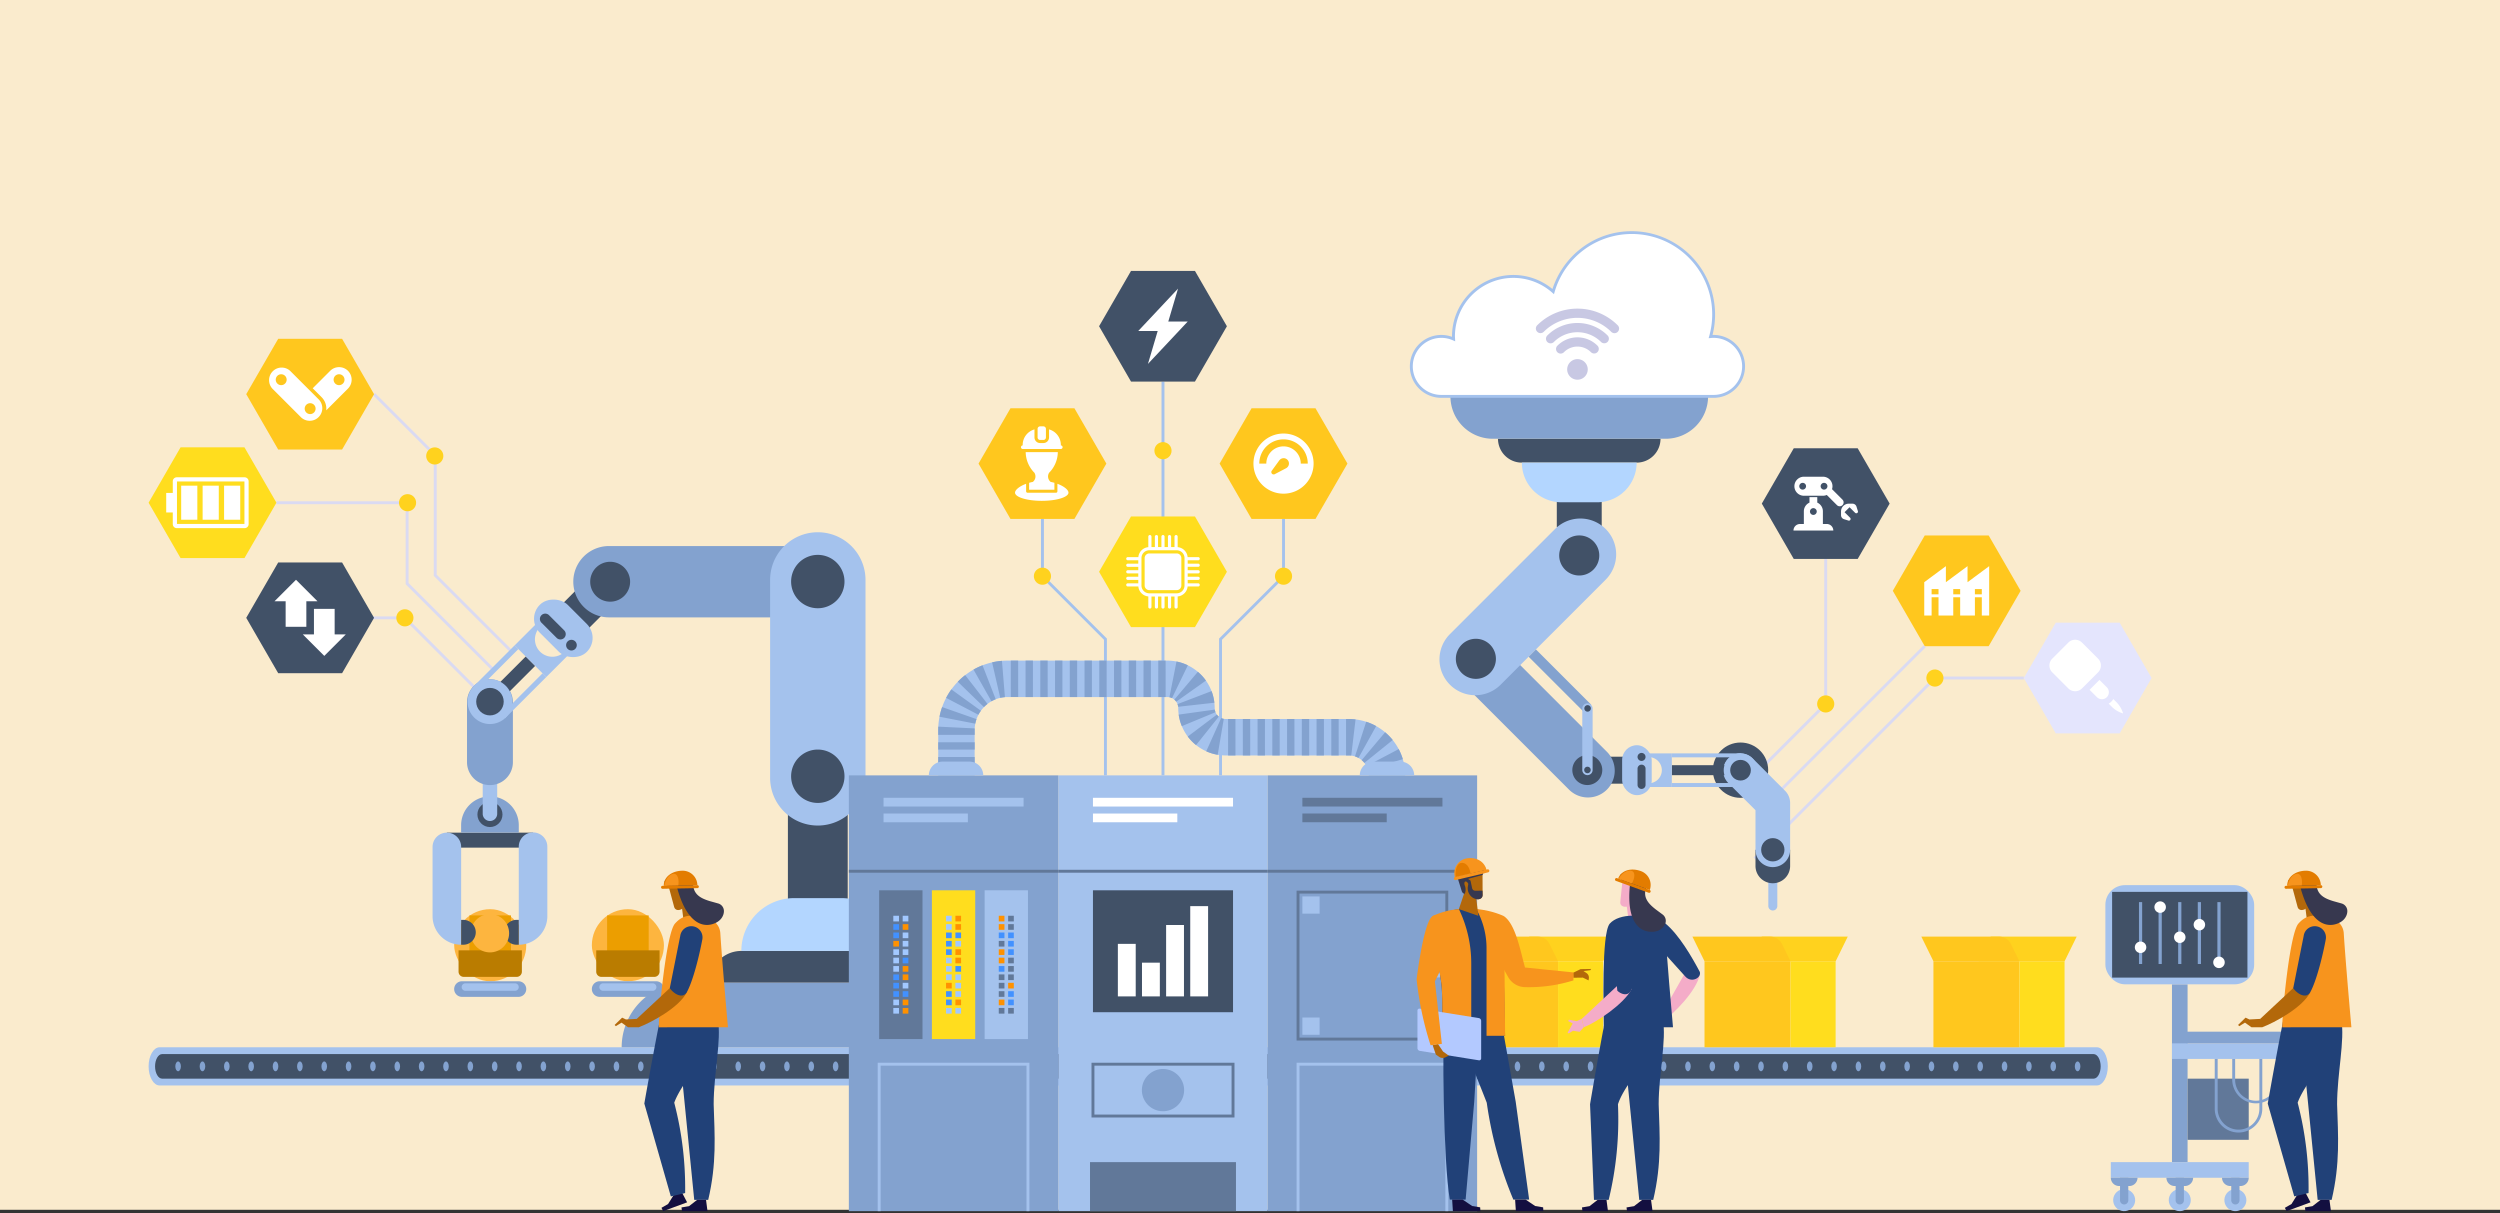 <svg xmlns="http://www.w3.org/2000/svg" width="715" height="347" viewBox="0 0 715 347">
  <rect x="0" y="0" width="715" height="347" fill="#333333" stroke="none"/>
  <g id="Grupo_980522" data-name="Grupo 980522" transform="translate(-705 -21129)">
    <rect id="Rectángulo_351156" data-name="Rectángulo 351156" width="715" height="346" transform="translate(705 21129)" fill="#faebcd"/>
    <g id="Grupo_980518" data-name="Grupo 980518" transform="translate(10509.529 12113.22)">
      <g id="Grupo_956818" data-name="Grupo 956818" transform="translate(-9674.634 9275.807)">
        <g id="Grupo_956816" data-name="Grupo 956816">
          <rect id="Rectángulo_307480" data-name="Rectángulo 307480" width="20.613" height="20.613" rx="10.306" fill="#fdb53f"/>
          <rect id="Rectángulo_307481" data-name="Rectángulo 307481" width="11.888" height="17.053" transform="translate(4.362 1.78)" fill="#ec9e00"/>
          <path id="Trazado_631246" data-name="Trazado 631246" d="M3156.534,1105.592v6.107a1.488,1.488,0,0,0,1.486,1.487h15.138a1.489,1.489,0,0,0,1.487-1.487v-6.107Z" transform="translate(-3155.283 -1093.823)" fill="#ba7c00"/>
          <path id="Trazado_631247" data-name="Trazado 631247" d="M3168.914,1152.482h-16.148a2.232,2.232,0,1,1,0-4.465h16.148a2.232,2.232,0,1,1,0,4.465Z" transform="translate(-3150.534 -1127.404)" fill="#83a2cf"/>
          <path id="Trazado_631248" data-name="Trazado 631248" d="M3176.085,1153H3161.9a1.069,1.069,0,1,1,0-2.138h14.18a1.069,1.069,0,1,1,0,2.138Z" transform="translate(-3158.688 -1129.657)" fill="#a4c2ed"/>
        </g>
        <g id="Grupo_956817" data-name="Grupo 956817" transform="translate(39.375)">
          <rect id="Rectángulo_307482" data-name="Rectángulo 307482" width="20.613" height="20.613" rx="10.306" transform="translate(0)" fill="#fdb53f"/>
          <rect id="Rectángulo_307483" data-name="Rectángulo 307483" width="11.888" height="17.053" transform="translate(4.363 1.78)" fill="#ec9e00"/>
          <path id="Trazado_631249" data-name="Trazado 631249" d="M3345.41,1105.592v6.107a1.488,1.488,0,0,0,1.487,1.487h15.137a1.489,1.489,0,0,0,1.487-1.487v-6.107Z" transform="translate(-3344.159 -1093.823)" fill="#ba7c00"/>
          <path id="Trazado_631250" data-name="Trazado 631250" d="M3357.791,1152.482h-16.148a2.232,2.232,0,1,1,0-4.465h16.148a2.232,2.232,0,1,1,0,4.465Z" transform="translate(-3339.409 -1127.404)" fill="#83a2cf"/>
          <path id="Trazado_631251" data-name="Trazado 631251" d="M3364.961,1153h-14.18a1.069,1.069,0,0,1,0-2.138h14.18a1.069,1.069,0,0,1,0,2.138Z" transform="translate(-3347.565 -1129.657)" fill="#a4c2ed"/>
        </g>
      </g>
      <g id="Grupo_956819" data-name="Grupo 956819" transform="translate(-9762.029 9315.3)">
        <path id="Trazado_631252" data-name="Trazado 631252" d="M1308.027,1169.518H753.979c-1.736,0-3.144,2.445-3.144,5.461s1.408,5.461,3.144,5.461h554.048c1.737,0,3.144-2.445,3.144-5.461S1309.764,1169.518,1308.027,1169.518Z" transform="translate(-750.835 -1169.518)" fill="#a4c2ed"/>
        <path id="Trazado_631253" data-name="Trazado 631253" d="M1314.12,1178.856H761.711c-1.112,0-2.017,1.576-2.017,3.514s.905,3.514,2.017,3.514H1314.12c1.112,0,2.017-1.576,2.017-3.514S1315.232,1178.856,1314.12,1178.856Z" transform="translate(-757.847 -1176.909)" fill="#415167"/>
        <path id="Trazado_631254" data-name="Trazado 631254" d="M969.377,1188.988c-.44,0-.8.628-.8,1.4s.357,1.4.8,1.4.8-.627.8-1.4S969.818,1188.988,969.377,1188.988Zm-13.93,0c-.441,0-.8.628-.8,1.4s.357,1.4.8,1.4.8-.627.8-1.4S955.888,1188.988,955.448,1188.988Zm83.578,0c-.441,0-.8.628-.8,1.4s.357,1.4.8,1.4.8-.627.8-1.4S1039.466,1188.988,1039.026,1188.988Zm-97.508,0c-.44,0-.8.628-.8,1.4s.357,1.4.8,1.4.8-.627.8-1.4S941.958,1188.988,941.518,1188.988Zm6.965,0c-.44,0-.8.628-.8,1.4s.357,1.4.8,1.4.8-.627.8-1.4S948.923,1188.988,948.483,1188.988Zm-27.859,0c-.44,0-.8.628-.8,1.4s.357,1.4.8,1.4.8-.627.8-1.4S921.064,1188.988,920.624,1188.988Zm13.93,0c-.44,0-.8.628-.8,1.4s.357,1.4.8,1.4.8-.627.8-1.4S934.994,1188.988,934.553,1188.988Zm-6.965,0c-.441,0-.8.628-.8,1.4s.357,1.4.8,1.4.8-.627.8-1.4S928.029,1188.988,927.588,1188.988Zm48.754,0c-.44,0-.8.628-.8,1.4s.357,1.4.8,1.4.8-.627.8-1.4S976.782,1188.988,976.342,1188.988Zm41.789,0c-.441,0-.8.628-.8,1.4s.357,1.4.8,1.4.8-.627.8-1.4S1018.571,1188.988,1018.131,1188.988Zm-6.965,0c-.44,0-.8.628-.8,1.4s.357,1.4.8,1.4.8-.627.8-1.4S1011.607,1188.988,1011.166,1188.988Zm13.93,0c-.441,0-.8.628-.8,1.4s.357,1.4.8,1.4.8-.627.8-1.4S1025.536,1188.988,1025.1,1188.988Zm-20.894,0c-.441,0-.8.628-.8,1.4s.357,1.4.8,1.4.8-.627.8-1.4S1004.642,1188.988,1004.2,1188.988Zm-13.93,0c-.44,0-.8.628-.8,1.4s.357,1.4.8,1.4.8-.627.8-1.4S990.712,1188.988,990.272,1188.988Zm-6.965,0c-.441,0-.8.628-.8,1.4s.357,1.4.8,1.4.8-.627.8-1.4S983.747,1188.988,983.307,1188.988Zm-69.648,0c-.441,0-.8.628-.8,1.4s.357,1.4.8,1.4.8-.627.8-1.4S914.1,1188.988,913.659,1188.988Zm83.578,0c-.44,0-.8.628-.8,1.4s.357,1.4.8,1.4.8-.627.8-1.4S997.677,1188.988,997.237,1188.988Zm-34.824,0c-.44,0-.8.628-.8,1.4s.357,1.4.8,1.4.8-.627.8-1.4S962.853,1188.988,962.412,1188.988Zm-139.3,0c-.44,0-.8.628-.8,1.4s.357,1.4.8,1.4.8-.627.8-1.4S823.556,1188.988,823.116,1188.988Zm-6.965,0c-.44,0-.8.628-.8,1.4s.357,1.4.8,1.4.8-.627.8-1.4S816.591,1188.988,816.151,1188.988Zm13.93,0c-.441,0-.8.628-.8,1.4s.357,1.4.8,1.4.8-.627.8-1.4S830.521,1188.988,830.081,1188.988Zm6.965,0c-.44,0-.8.628-.8,1.4s.357,1.4.8,1.4.8-.627.8-1.4S837.486,1188.988,837.045,1188.988Zm-48.754,0c-.441,0-.8.628-.8,1.4s.357,1.4.8,1.4.8-.627.8-1.4S788.732,1188.988,788.292,1188.988Zm20.895,0c-.44,0-.8.628-.8,1.4s.357,1.4.8,1.4.8-.627.8-1.4S809.627,1188.988,809.186,1188.988Zm34.824,0c-.44,0-.8.628-.8,1.4s.357,1.4.8,1.4.8-.627.8-1.4S844.451,1188.988,844.01,1188.988Zm-48.754,0c-.44,0-.8.628-.8,1.4s.357,1.4.8,1.4.8-.627.8-1.4S795.7,1188.988,795.256,1188.988Zm6.965,0c-.44,0-.8.628-.8,1.4s.357,1.4.8,1.4.8-.627.8-1.4S802.662,1188.988,802.221,1188.988Zm62.683,0c-.44,0-.8.628-.8,1.4s.357,1.4.8,1.4.8-.627.8-1.4S865.345,1188.988,864.9,1188.988Zm13.93,0c-.44,0-.8.628-.8,1.4s.357,1.4.8,1.4.8-.627.8-1.4S879.275,1188.988,878.834,1188.988Zm6.965,0c-.441,0-.8.628-.8,1.4s.357,1.4.8,1.4.8-.627.8-1.4S886.24,1188.988,885.8,1188.988Zm6.965,0c-.44,0-.8.628-.8,1.4s.357,1.4.8,1.4.8-.627.8-1.4S893.2,1188.988,892.764,1188.988Zm6.965,0c-.44,0-.8.628-.8,1.4s.357,1.4.8,1.4.8-.627.8-1.4S900.169,1188.988,899.729,1188.988Zm-41.789,0c-.44,0-.8.628-.8,1.4s.357,1.4.8,1.4.8-.627.8-1.4S858.38,1188.988,857.94,1188.988Zm-6.965,0c-.44,0-.8.628-.8,1.4s.357,1.4.8,1.4.8-.627.8-1.4S851.416,1188.988,850.975,1188.988Zm20.894,0c-.44,0-.8.628-.8,1.4s.357,1.4.8,1.4.8-.627.8-1.4S872.31,1188.988,871.87,1188.988Zm34.824,0c-.44,0-.8.628-.8,1.4s.357,1.4.8,1.4.8-.627.8-1.4S907.134,1188.988,906.694,1188.988Zm125.367,0c-.44,0-.8.628-.8,1.4s.357,1.4.8,1.4.8-.627.8-1.4S1032.5,1188.988,1032.061,1188.988Zm195.015,0c-.44,0-.8.628-.8,1.4s.357,1.4.8,1.4.8-.627.8-1.4S1227.516,1188.988,1227.076,1188.988Zm6.965,0c-.441,0-.8.628-.8,1.4s.357,1.4.8,1.4.8-.627.8-1.4S1234.481,1188.988,1234.041,1188.988Zm-13.93,0c-.44,0-.8.628-.8,1.4s.357,1.4.8,1.4.8-.627.8-1.4S1220.552,1188.988,1220.111,1188.988Zm27.859,0c-.44,0-.8.628-.8,1.4s.357,1.4.8,1.4.8-.627.8-1.4S1248.411,1188.988,1247.971,1188.988Zm-6.965,0c-.441,0-.8.628-.8,1.4s.357,1.4.8,1.4.8-.627.8-1.4S1241.446,1188.988,1241.006,1188.988Zm-41.789,0c-.44,0-.8.628-.8,1.4s.357,1.4.8,1.4.8-.627.8-1.4S1199.657,1188.988,1199.217,1188.988Zm-6.965,0c-.44,0-.8.628-.8,1.4s.357,1.4.8,1.4.8-.627.8-1.4S1192.692,1188.988,1192.252,1188.988Zm20.895,0c-.44,0-.8.628-.8,1.4s.357,1.4.8,1.4.8-.627.8-1.4S1213.587,1188.988,1213.146,1188.988Zm-6.965,0c-.44,0-.8.628-.8,1.4s.357,1.4.8,1.4.8-.627.8-1.4S1206.622,1188.988,1206.182,1188.988Zm-20.894,0c-.441,0-.8.628-.8,1.4s.357,1.4.8,1.4.8-.627.8-1.4S1185.728,1188.988,1185.287,1188.988Zm69.648,0c-.441,0-.8.628-.8,1.4s.357,1.4.8,1.4.8-.627.8-1.4S1255.376,1188.988,1254.935,1188.988Zm48.754,0c-.44,0-.8.628-.8,1.4s.357,1.4.8,1.4.8-.627.8-1.4S1304.13,1188.988,1303.689,1188.988Zm-13.93,0c-.441,0-.8.628-.8,1.4s.357,1.4.8,1.4.8-.627.8-1.4S1290.2,1188.988,1289.76,1188.988Zm20.895,0c-.44,0-.8.628-.8,1.4s.357,1.4.8,1.4.8-.627.8-1.4S1311.095,1188.988,1310.654,1188.988Zm-13.93,0c-.441,0-.8.628-.8,1.4s.357,1.4.8,1.4.8-.627.8-1.4S1297.165,1188.988,1296.724,1188.988Zm27.859,0c-.44,0-.8.628-.8,1.4s.357,1.4.8,1.4.8-.627.8-1.4S1325.024,1188.988,1324.584,1188.988Zm6.965,0c-.441,0-.8.628-.8,1.4s.357,1.4.8,1.4.8-.627.8-1.4S1331.989,1188.988,1331.549,1188.988Zm-13.93,0c-.441,0-.8.628-.8,1.4s.357,1.4.8,1.4.8-.627.8-1.4S1318.059,1188.988,1317.619,1188.988Zm-48.754,0c-.441,0-.8.628-.8,1.4s.357,1.4.8,1.4.8-.627.8-1.4S1269.305,1188.988,1268.865,1188.988Zm-6.965,0c-.441,0-.8.628-.8,1.4s.357,1.4.8,1.4.8-.627.8-1.4S1262.341,1188.988,1261.9,1188.988Zm13.93,0c-.441,0-.8.628-.8,1.4s.357,1.4.8,1.4.8-.627.8-1.4S1276.27,1188.988,1275.83,1188.988Zm6.965,0c-.441,0-.8.628-.8,1.4s.357,1.4.8,1.4.8-.627.8-1.4S1283.235,1188.988,1282.795,1188.988Zm-139.3,0c-.44,0-.8.628-.8,1.4s.357,1.4.8,1.4.8-.627.8-1.4S1143.938,1188.988,1143.5,1188.988Zm-55.719,0c-.44,0-.8.628-.8,1.4s.357,1.4.8,1.4.8-.627.8-1.4S1088.22,1188.988,1087.779,1188.988Zm-6.965,0c-.44,0-.8.628-.8,1.4s.357,1.4.8,1.4.8-.627.8-1.4S1081.255,1188.988,1080.814,1188.988Zm97.508,0c-.441,0-.8.628-.8,1.4s.357,1.4.8,1.4.8-.627.8-1.4S1178.763,1188.988,1178.322,1188.988Zm-76.613,0c-.441,0-.8.628-.8,1.4s.357,1.4.8,1.4.8-.627.8-1.4S1102.15,1188.988,1101.709,1188.988Zm-55.719,0c-.441,0-.8.628-.8,1.4s.357,1.4.8,1.4.8-.627.8-1.4S1046.431,1188.988,1045.991,1188.988Zm13.929,0c-.44,0-.8.628-.8,1.4s.357,1.4.8,1.4.8-.627.8-1.4S1060.361,1188.988,1059.92,1188.988Zm13.93,0c-.441,0-.8.628-.8,1.4s.357,1.4.8,1.4.8-.627.8-1.4S1074.29,1188.988,1073.85,1188.988Zm34.824,0c-.44,0-.8.628-.8,1.4s.357,1.4.8,1.4.8-.627.8-1.4S1109.114,1188.988,1108.674,1188.988Zm-41.789,0c-.441,0-.8.628-.8,1.4s.357,1.4.8,1.4.8-.627.8-1.4S1067.325,1188.988,1066.885,1188.988Zm27.859,0c-.44,0-.8.628-.8,1.4s.357,1.4.8,1.4.8-.627.8-1.4S1095.185,1188.988,1094.744,1188.988Zm62.683,0c-.44,0-.8.628-.8,1.4s.357,1.4.8,1.4.8-.627.8-1.4S1157.868,1188.988,1157.428,1188.988Zm6.965,0c-.441,0-.8.628-.8,1.4s.357,1.4.8,1.4.8-.627.8-1.4S1164.833,1188.988,1164.393,1188.988Zm-13.93,0c-.441,0-.8.628-.8,1.4s.357,1.4.8,1.4.8-.627.8-1.4S1150.9,1188.988,1150.463,1188.988Zm20.894,0c-.441,0-.8.628-.8,1.4s.357,1.4.8,1.4.8-.627.8-1.4S1171.8,1188.988,1171.357,1188.988Zm-41.789,0c-.441,0-.8.628-.8,1.4s.357,1.4.8,1.4.8-.627.8-1.4S1130.009,1188.988,1129.568,1188.988Zm-6.965,0c-.44,0-.8.628-.8,1.4s.357,1.4.8,1.4.8-.627.8-1.4S1123.044,1188.988,1122.6,1188.988Zm-69.648,0c-.44,0-.8.628-.8,1.4s.357,1.4.8,1.4.8-.627.8-1.4S1053.4,1188.988,1052.955,1188.988Zm62.683,0c-.44,0-.8.628-.8,1.4s.357,1.4.8,1.4.8-.627.8-1.4S1116.079,1188.988,1115.639,1188.988Zm20.895,0c-.44,0-.8.628-.8,1.4s.357,1.4.8,1.4.8-.627.8-1.4S1136.974,1188.988,1136.533,1188.988Z" transform="translate(-779.852 -1184.929)" fill="#83a2cf"/>
      </g>
      <g id="Grupo_956861" data-name="Grupo 956861" transform="translate(-9762.029 9081.905)">
        <g id="Grupo_956829" data-name="Grupo 956829" transform="translate(0 30.778)">
          <g id="Grupo_956824" data-name="Grupo 956824">
            <g id="Grupo_956823" data-name="Grupo 956823">
              <g id="Grupo_956820" data-name="Grupo 956820" transform="translate(64.187 15.536)">
                <path id="Trazado_631255" data-name="Trazado 631255" d="M3078.451,346.252l-21.873-21.872v-34.3l-17.369-17.369.589-.59,17.613,17.613v34.3l21.628,21.628Z" transform="translate(-3039.209 -272.118)" fill="#dadaf2"/>
              </g>
              <g id="Grupo_956821" data-name="Grupo 956821" transform="translate(36.561 46.457)">
                <path id="Trazado_631256" data-name="Trazado 631256" d="M2968.273,468.794l-24.627-24.627V421.275H2906.69v-.834h37.79v23.38l24.383,24.383Z" transform="translate(-2906.69 -420.441)" fill="#dadaf2"/>
              </g>
              <g id="Grupo_956822" data-name="Grupo 956822" transform="translate(56.55 79.382)">
                <path id="Trazado_631257" data-name="Trazado 631257" d="M3039.309,599.365l-20.157-20.157h-16.577v-.834H3019.5l.123.122,20.279,20.279Z" transform="translate(-3002.574 -578.374)" fill="#dadaf2"/>
              </g>
              <path id="Trazado_631258" data-name="Trazado 631258" d="M2874.387,504.434h18.28l9.14,15.831-9.14,15.831h-18.28l-9.14-15.831Z" transform="translate(-2837.325 -440.466)" fill="#415167"/>
              <path id="Trazado_631259" data-name="Trazado 631259" d="M2740.453,346.5h18.28l9.141,15.831-9.141,15.831h-18.28l-9.141-15.831Z" transform="translate(-2731.313 -315.458)" fill="#ffdd1e"/>
              <path id="Trazado_631260" data-name="Trazado 631260" d="M2874.387,197.592h18.28l9.14,15.831-9.14,15.831h-18.28l-9.14-15.831Z" transform="translate(-2837.325 -197.592)" fill="#ffc71e"/>
              <path id="Trazado_631261" data-name="Trazado 631261" d="M2915.338,543.785h-3.18l6.14,6.141,6.141-6.141h-3.18v-7.318h-5.921Zm-11.275-9.492h3.18v7.318h5.921v-7.318h3.18l-6.141-6.141Z" transform="translate(-2868.05 -459.241)" fill="#fff"/>
              <path id="Trazado_631262" data-name="Trazado 631262" d="M2772.011,399.691h4.622v-9.748h-4.622Zm-6.135,0h4.622v-9.748h-4.622Zm-6.134,0h4.622v-9.748h-4.622Zm-4.281-7.671v5.593h1.879v3.325a1.154,1.154,0,0,0,1.154,1.154h19.386a1.155,1.155,0,0,0,1.155-1.154V388.7a1.155,1.155,0,0,0-1.155-1.154h-19.386a1.154,1.154,0,0,0-1.154,1.154v3.325Zm3.08-3.278h19.293v12.15h-19.293Z" transform="translate(-2750.426 -347.942)" fill="#fff"/>
              <path id="Trazado_631263" data-name="Trazado 631263" d="M2918.681,237.491a3.6,3.6,0,0,0-5.084,0l-5,5,2.542,2.542a4.621,4.621,0,0,1,1.327,3.757l6.216-6.216A3.6,3.6,0,0,0,2918.681,237.491Zm-3.645,3.645a1.559,1.559,0,1,1,2.2,0A1.558,1.558,0,0,1,2915.037,241.136Zm-4.63,4.63-8.275-8.275a3.6,3.6,0,0,0-5.084,5.085l8.275,8.275a3.6,3.6,0,0,0,5.085-5.085Zm-11.919-4.63a1.559,1.559,0,1,1,2.2,0A1.558,1.558,0,0,1,2898.487,241.136Zm8.274,8.275a1.559,1.559,0,1,1,2.205,0A1.559,1.559,0,0,1,2906.761,249.411Z" transform="translate(-2861.662 -228.34)" fill="#fff"/>
            </g>
            <circle id="Elipse_7881" data-name="Elipse 7881" cx="2.455" cy="2.455" r="2.455" transform="translate(69.827 79.798) rotate(-45)" fill="#ffd21e"/>
            <circle id="Elipse_7882" data-name="Elipse 7882" cx="2.455" cy="2.455" r="2.455" transform="translate(71.104 48.7) rotate(-76.718)" fill="#ffd21e"/>
            <circle id="Elipse_7883" data-name="Elipse 7883" cx="2.455" cy="2.455" r="2.455" transform="translate(78.889 35.324) rotate(-76.717)" fill="#ffd21e"/>
          </g>
          <g id="Grupo_956825" data-name="Grupo 956825" transform="translate(81.214 97.367)">
            <rect id="Rectángulo_307484" data-name="Rectángulo 307484" width="4.287" height="24.653" transform="translate(28.74 43.867) rotate(90)" fill="#415167"/>
            <path id="Rectángulo_307485" data-name="Rectángulo 307485" d="M8.244,0h2.127a0,0,0,0,1,0,0V16.488a0,0,0,0,1,0,0H8.244A8.244,8.244,0,0,1,0,8.244v0A8.244,8.244,0,0,1,8.244,0Z" transform="translate(24.657 33.495) rotate(90)" fill="#83a2cf"/>
            <circle id="Elipse_7884" data-name="Elipse 7884" cx="3.585" cy="3.585" r="3.585" transform="translate(12.828 35.096)" fill="#415167"/>
            <path id="Trazado_631264" data-name="Trazado 631264" d="M3193.823,736.948V709.464a2.072,2.072,0,0,0-4.145,0v27.483a2.072,2.072,0,0,0,4.145,0Z" transform="translate(-3175.337 -698.481)" fill="#a4c2ed"/>
            <path id="Trazado_631265" data-name="Trazado 631265" d="M3181.266,688.351V671.208a6.562,6.562,0,0,0-13.125,0v17.143a6.562,6.562,0,1,0,13.125,0Z" transform="translate(-3158.29 -664.646)" fill="#83a2cf"/>
            <path id="Trazado_631266" data-name="Trazado 631266" d="M3239.144,907.125V879.154a4.087,4.087,0,1,1,8.173,0v19.8a8.173,8.173,0,0,1-8.173,8.174Z" transform="translate(-3214.491 -831.201)" fill="#a4c2ed"/>
            <path id="Trazado_631267" data-name="Trazado 631267" d="M3219.088,998.292a3.556,3.556,0,0,1,3.556-3.556h.626v7.111h-.626A3.556,3.556,0,0,1,3219.088,998.292Z" transform="translate(-3198.616 -925.922)" fill="#415167"/>
            <circle id="Elipse_7885" data-name="Elipse 7885" cx="5.481" cy="5.481" r="5.481" transform="translate(10.933 67.155)" fill="#fdb53f"/>
            <path id="Trazado_631268" data-name="Trazado 631268" d="M3129.061,907.125V879.154a4.087,4.087,0,1,0-8.174,0v19.8a8.173,8.173,0,0,0,8.174,8.174Z" transform="translate(-3120.887 -831.201)" fill="#a4c2ed"/>
            <path id="Trazado_631269" data-name="Trazado 631269" d="M3164.276,998.292a3.556,3.556,0,0,0-3.555-3.556h-.625v7.111h.625A3.556,3.556,0,0,0,3164.276,998.292Z" transform="translate(-3151.921 -925.922)" fill="#415167"/>
          </g>
          <g id="Grupo_956826" data-name="Grupo 956826" transform="translate(91.225 79.811)">
            <rect id="Rectángulo_307486" data-name="Rectángulo 307486" width="3.803" height="16.656" transform="translate(7.554 25.509) rotate(-135)" fill="#415167"/>
            <path id="Trazado_631270" data-name="Trazado 631270" d="M3188.751,618.133l-11.778,11.778,1.067,1.067,11.778-11.778Zm9.055,9.055-1.067-1.067L3184.961,637.9l1.067,1.067Z" transform="translate(-3175.291 -610.274)" fill="#a4c2ed"/>
            <path id="Trazado_631271" data-name="Trazado 631271" d="M3242.524,597.348l7.86-7.86-1-1-1.648,1.648a4.982,4.982,0,0,1-7.045-7.045l1.648-1.648-1.005-1-7.859,7.859Z" transform="translate(-3220.01 -580.433)" fill="#a4c2ed"/>
            <circle id="Elipse_7886" data-name="Elipse 7886" cx="6.403" cy="6.403" r="6.403" transform="translate(0 17.556)" fill="#a4c2ed"/>
            <circle id="Elipse_7887" data-name="Elipse 7887" cx="3.935" cy="3.935" r="3.935" transform="translate(0.838 23.959) rotate(-45)" fill="#415167"/>
          </g>
          <rect id="Rectángulo_307487" data-name="Rectángulo 307487" width="16.128" height="10.277" transform="translate(116.835 77.307) rotate(-45)" fill="#415167"/>
          <rect id="Rectángulo_307488" data-name="Rectángulo 307488" width="11.277" height="19.029" rx="5.638" transform="matrix(-0.707, 0.707, -0.707, -0.707, 129.322, 85.542)" fill="#a4c2ed"/>
          <path id="Trazado_631272" data-name="Trazado 631272" d="M3306.707,610.992a1.525,1.525,0,1,1-2.157,0A1.525,1.525,0,0,1,3306.707,610.992Z" transform="translate(-3184.694 -524.458)" fill="#415167"/>
          <path id="Trazado_631273" data-name="Trazado 631273" d="M3275.039,581.48a1.524,1.524,0,0,1-2.156,0l-4.354-4.353a1.525,1.525,0,0,1,2.157-2.156l4.353,4.354A1.525,1.525,0,0,1,3275.039,581.48Z" transform="translate(-3156.182 -495.945)" fill="#415167"/>
          <rect id="Rectángulo_307489" data-name="Rectángulo 307489" width="17.106" height="32.734" transform="translate(182.84 134.777)" fill="#415167"/>
          <path id="Trazado_631274" data-name="Trazado 631274" d="M3510,1037.36h43.726a9.093,9.093,0,0,1,9.093,9.094H3500.9A9.094,9.094,0,0,1,3510,1037.36Z" transform="translate(-3340.467 -862.294)" fill="#415167"/>
          <path id="Rectángulo_307490" data-name="Rectángulo 307490" d="M0,0H43.73a0,0,0,0,1,0,0V0A15.11,15.11,0,0,1,28.62,15.11H15.11A15.11,15.11,0,0,1,0,0V0A0,0,0,0,1,0,0Z" transform="translate(213.257 175.066) rotate(180)" fill="#b3d6ff"/>
          <path id="Trazado_631275" data-name="Trazado 631275" d="M3398.755,1080.98h75.282a18.457,18.457,0,0,1,18.458,18.457H3380.3A18.458,18.458,0,0,1,3398.755,1080.98Z" transform="translate(-3245.004 -896.82)" fill="#83a2cf"/>
          <g id="Grupo_956827" data-name="Grupo 956827" transform="translate(121.465 59.269)">
            <path id="Trazado_631276" data-name="Trazado 631276" d="M3324.159,502.293h60.771a10.2,10.2,0,0,0,0-20.4h-60.771a10.2,10.2,0,0,0,0,20.4Z" transform="translate(-3313.961 -481.896)" fill="#83a2cf"/>
            <path id="Trazado_631277" data-name="Trazado 631277" d="M3337.162,509.156a5.705,5.705,0,1,0,5.705-5.7A5.705,5.705,0,0,0,3337.162,509.156Zm60.083,0a5.705,5.705,0,1,0,5.7-5.7A5.7,5.7,0,0,0,3397.246,509.156Z" transform="translate(-3332.325 -498.957)" fill="#415167"/>
          </g>
          <g id="Grupo_956828" data-name="Grupo 956828" transform="translate(177.751 55.319)">
            <path id="Trazado_631278" data-name="Trazado 631278" d="M3583.958,533.19v-56.6a13.642,13.642,0,1,1,27.284,0v56.6a13.642,13.642,0,1,1-27.284,0Z" transform="translate(-3583.958 -462.947)" fill="#a4c2ed"/>
            <path id="Trazado_631279" data-name="Trazado 631279" d="M3628.053,557.3a7.632,7.632,0,1,0-7.632,7.631A7.632,7.632,0,0,0,3628.053,557.3Zm0-55.682a7.632,7.632,0,1,0-7.632,7.631A7.632,7.632,0,0,0,3628.053,501.615Z" transform="translate(-3606.78 -487.513)" fill="#415167"/>
          </g>
        </g>
        <g id="Grupo_956860" data-name="Grupo 956860" transform="translate(360.722)">
          <g id="Grupo_956851" data-name="Grupo 956851" transform="translate(97.499 62.076)">
            <g id="Grupo_956848" data-name="Grupo 956848" transform="translate(0.797 65.302)">
              <path id="Trazado_631321" data-name="Trazado 631321" d="M4933.748,713.253l-.589-.59,51.7-51.7h25.588v.834H4985.2Z" transform="translate(-4933.159 -660.968)" fill="#dadaf2"/>
            </g>
            <g id="Grupo_956849" data-name="Grupo 956849" transform="translate(1.666 56.311)">
              <rect id="Rectángulo_307509" data-name="Rectángulo 307509" width="67.594" height="0.834" transform="translate(0 47.797) rotate(-45.001)" fill="#dadaf2"/>
            </g>
            <g id="Grupo_956850" data-name="Grupo 956850" transform="translate(0 31.716)">
              <path id="Trazado_631322" data-name="Trazado 631322" d="M4929.924,562.7l-.589-.59,21.016-21.016V499.86h.833v41.583Z" transform="translate(-4929.335 -499.86)" fill="#dadaf2"/>
            </g>
            <path id="Trazado_631323" data-name="Trazado 631323" d="M5133.307,467.376h18.281l9.14,15.831-9.14,15.831h-18.281l-9.139-15.831Z" transform="translate(-5083.551 -442.433)" fill="#ffc71e"/>
            <path id="Trazado_631324" data-name="Trazado 631324" d="M5331.3,587.028h-18.28l-9.141,15.831,9.141,15.831h18.28l9.141-15.831Z" transform="translate(-5225.797 -537.14)" fill="#e4e5fd"/>
            <path id="Trazado_631325" data-name="Trazado 631325" d="M4971.876,347.725H4953.6l-9.14,15.831,9.14,15.831h18.281l9.14-15.831Z" transform="translate(-4941.304 -347.725)" fill="#415167"/>
            <path id="Trazado_631326" data-name="Trazado 631326" d="M5167.319,514.049v9.528h2.108v-5.225h1.975v5.225h4.215v-5.225h1.975v5.225h4.215v-5.225h1.976v5.225h2.107V509.461l-6.19,4.588v-4.588l-6.189,4.588v-4.588Zm14.487,1.962h1.976v1.515h-1.976Zm-6.189,0h1.975v1.515h-1.975Zm-6.189,0h1.975v1.515h-1.975Z" transform="translate(-5117.707 -475.744)" fill="#fff"/>
            <path id="Trazado_631327" data-name="Trazado 631327" d="M4997.4,400.272H4996.3V396.64a2.722,2.722,0,0,0-1.607-2.482V392.6h-2.231v1.561a2.721,2.721,0,0,0-1.607,2.482v3.632h-1.1a1.868,1.868,0,0,0-1.868,1.867h11.392A1.868,1.868,0,0,0,4997.4,400.272Zm-3.828-2.594a.969.969,0,1,1,.969-.969A.97.97,0,0,1,4993.575,397.678Zm12.736-1.1-.4-1.274a1.193,1.193,0,0,0-1.139-.839H5003.7a2.213,2.213,0,0,0-2.212,2.213v1.076a1.192,1.192,0,0,0,.838,1.139l1.273.4a.484.484,0,0,0,.486-.805l-1.587-1.587,1.422-1.422,1.587,1.587A.484.484,0,0,0,5006.311,396.574Zm-4.419-3.284-2.979-2.979a2.721,2.721,0,0,0-2.589-3.564h-5.5a2.723,2.723,0,0,0,0,5.445h5.5a2.711,2.711,0,0,0,1.087-.227l2.9,2.9a1.116,1.116,0,1,0,1.578-1.578Zm-11.375-2.851a.969.969,0,1,1,.97-.969A.969.969,0,0,1,4990.516,390.439Zm6.117,0a.969.969,0,1,1,.969-.969A.97.97,0,0,1,4996.633,390.439Z" transform="translate(-4975.674 -378.612)" fill="#fff"/>
            <circle id="Elipse_7897" data-name="Elipse 7897" cx="2.455" cy="2.455" r="2.455" transform="translate(49.647 67.436) rotate(-74.636)" fill="#ffd21e"/>
            <circle id="Elipse_7898" data-name="Elipse 7898" cx="2.455" cy="2.455" r="2.455" transform="matrix(0.231, -0.973, 0.973, 0.231, 18.477, 74.948)" fill="#ffd21e"/>
            <path id="Trazado_631328" data-name="Trazado 631328" d="M5355.975,628.7l.873.873a7.626,7.626,0,0,0,3.247,1.926,7.646,7.646,0,0,0-1.927-3.246l-.873-.873a3.666,3.666,0,0,1-1.319,1.32Zm-3.354-1.854a1.994,1.994,0,1,0,2.82-2.82l-2.111-2.111-2.82,2.82Zm-8.188-15.614-4.605,4.606a2.761,2.761,0,0,0,0,3.9l4.605,4.606a2.762,2.762,0,0,0,3.905,0l4.606-4.606a2.762,2.762,0,0,0,0-3.9l-4.606-4.606A2.762,2.762,0,0,0,5344.432,611.227Z" transform="translate(-5253.61 -555.655)" fill="#fff"/>
          </g>
          <g id="Grupo_956852" data-name="Grupo 956852" transform="translate(86.657 146.236)">
            <path id="Trazado_631329" data-name="Trazado 631329" d="M4953.4,943.333V934.8h2.572v8.532a1.286,1.286,0,1,1-2.572,0Z" transform="translate(-4937.538 -896.574)" fill="#a4c2ed"/>
            <circle id="Elipse_7899" data-name="Elipse 7899" cx="7.911" cy="7.911" r="7.911" fill="#415167"/>
            <path id="Rectángulo_307510" data-name="Rectángulo 307510" d="M0,0H4.618A4.955,4.955,0,0,1,9.573,4.955v0A4.955,4.955,0,0,1,4.618,9.91H0a0,0,0,0,1,0,0V0A0,0,0,0,1,0,0Z" transform="translate(22.099 30.675) rotate(90)" fill="#415167"/>
            <path id="Trazado_631330" data-name="Trazado 631330" d="M4910.65,793.914V780.538a4.954,4.954,0,0,0-1.452-3.5l-9.233-9.234a4.955,4.955,0,0,0-7.008,7.008l7.783,7.782v11.324a4.955,4.955,0,1,0,9.91,0Z" transform="translate(-4888.551 -763.239)" fill="#a4c2ed"/>
            <circle id="Elipse_7900" data-name="Elipse 7900" cx="3.333" cy="3.333" r="3.333" transform="translate(13.811 27.342)" fill="#415167"/>
            <circle id="Elipse_7901" data-name="Elipse 7901" cx="3.333" cy="3.333" r="3.333" transform="translate(3.897 10.537) rotate(-76.624)" fill="#415167"/>
          </g>
          <g id="Grupo_956853" data-name="Grupo 956853" transform="translate(66.571 149.34)">
            <rect id="Rectángulo_307511" data-name="Rectángulo 307511" width="2.855" height="19.651" transform="translate(27.996 3.38) rotate(90)" fill="#415167"/>
            <path id="Trazado_631331" data-name="Trazado 631331" d="M4821.011,775.932h19.864V774.8h-19.864Zm0-9.615v1.133h19.864v-1.133Z" transform="translate(-4812.666 -766.317)" fill="#a4c2ed"/>
            <path id="Trazado_631332" data-name="Trazado 631332" d="M4789.326,766.317h-8.345v1.067h1.75a3.74,3.74,0,0,1,0,7.481h-1.75v1.067h8.345Z" transform="translate(-4780.981 -766.317)" fill="#a4c2ed"/>
            <circle id="Elipse_7902" data-name="Elipse 7902" cx="4.807" cy="4.807" r="4.807" transform="translate(23.189 0.007)" fill="#a4c2ed"/>
            <circle id="Elipse_7903" data-name="Elipse 7903" cx="2.954" cy="2.954" r="2.954" transform="translate(25.042 1.86)" fill="#415167"/>
          </g>
          <rect id="Rectángulo_307512" data-name="Rectángulo 307512" width="12.704" height="7.716" transform="translate(50.26 150.29)" fill="#415167"/>
          <rect id="Rectángulo_307513" data-name="Rectángulo 307513" width="8.466" height="14.287" rx="4.233" transform="translate(60.707 147.004)" fill="#a4c2ed"/>
          <path id="Trazado_631333" data-name="Trazado 631333" d="M4773.992,766.854a1.145,1.145,0,1,1,1.145,1.145A1.145,1.145,0,0,1,4773.992,766.854Z" transform="translate(-4708.878 -616.496)" fill="#415167"/>
          <path id="Trazado_631334" data-name="Trazado 631334" d="M4775.137,781.784a1.144,1.144,0,0,1,1.145,1.145v4.622a1.145,1.145,0,1,1-2.289,0v-4.622A1.145,1.145,0,0,1,4775.137,781.784Z" transform="translate(-4708.878 -629.22)" fill="#415167"/>
          <rect id="Rectángulo_307514" data-name="Rectángulo 307514" width="12.843" height="12.793" transform="translate(42.023 71.86)" fill="#415167"/>
          <path id="Trazado_631335" data-name="Trazado 631335" d="M4622.2,341.522h-32.829a6.827,6.827,0,0,1-6.828-6.827h46.483A6.827,6.827,0,0,1,4622.2,341.522Z" transform="translate(-4557.34 -275.336)" fill="#415167"/>
          <path id="Rectángulo_307515" data-name="Rectángulo 307515" d="M0,0H32.832a0,0,0,0,1,0,0V0A11.344,11.344,0,0,1,21.488,11.344H11.344A11.344,11.344,0,0,1,0,0V0A0,0,0,0,1,0,0Z" transform="translate(32.029 66.187)" fill="#b3d6ff"/>
          <path id="Trazado_631336" data-name="Trazado 631336" d="M4578.867,288.671h-49.44a12.121,12.121,0,0,1-12.122-12.122h73.684A12.121,12.121,0,0,1,4578.867,288.671Z" transform="translate(-4505.702 -229.311)" fill="#83a2cf"/>
          <g id="Grupo_956854" data-name="Grupo 956854" transform="translate(11.01 114.376)">
            <path id="Trazado_631337" data-name="Trazado 631337" d="M4559.8,633.106l-32.263-32.263a7.657,7.657,0,0,0-10.828,10.829l32.263,32.263a7.657,7.657,0,0,0,10.829-10.829Z" transform="translate(-4514.462 -598.601)" fill="#83a2cf"/>
            <path id="Trazado_631338" data-name="Trazado 631338" d="M4570.729,654.868a4.283,4.283,0,1,0-6.058,0A4.284,4.284,0,0,0,4570.729,654.868Zm-31.9-31.9a4.283,4.283,0,1,0-6.058,0A4.283,4.283,0,0,0,4538.831,622.97Z" transform="translate(-4527.963 -612.102)" fill="#415167"/>
          </g>
          <g id="Grupo_956855" data-name="Grupo 956855" transform="translate(8.395 82.249)">
            <path id="Trazado_631339" data-name="Trazado 631339" d="M4549.451,461.98,4519.4,492.029a10.243,10.243,0,0,1-14.485-14.485l30.048-30.049a10.243,10.243,0,1,1,14.485,14.485Z" transform="translate(-4501.917 -444.495)" fill="#a4c2ed"/>
            <path id="Trazado_631340" data-name="Trazado 631340" d="M4555.974,468.991a5.73,5.73,0,1,0,8.1,0A5.729,5.729,0,0,0,4555.974,468.991Zm-29.561,29.561a5.73,5.73,0,1,0,8.1,0A5.729,5.729,0,0,0,4526.413,498.552Z" transform="translate(-4519.978 -462.556)" fill="#415167"/>
          </g>
          <g id="Grupo_956858" data-name="Grupo 956858" transform="translate(33.962 119.61)">
            <g id="Grupo_956856" data-name="Grupo 956856" transform="translate(0 0)">
              <rect id="Rectángulo_307516" data-name="Rectángulo 307516" width="2.958" height="22.376" transform="translate(0 2.092) rotate(-45)" fill="#83a2cf"/>
            </g>
            <g id="Grupo_956857" data-name="Grupo 956857" transform="translate(15.348 15.431)">
              <path id="Trazado_631341" data-name="Trazado 631341" d="M4699.658,718.253a1.479,1.479,0,0,0,1.479-1.479V699.209a1.479,1.479,0,0,0-2.958,0v17.565A1.479,1.479,0,0,0,4699.658,718.253Z" transform="translate(-4698.179 -697.73)" fill="#a4c2ed"/>
            </g>
            <path id="Trazado_631342" data-name="Trazado 631342" d="M4701.276,700.429a.932.932,0,1,1,0,1.318A.932.932,0,0,1,4701.276,700.429Z" transform="translate(-4685.066 -684.219)" fill="#415167"/>
            <path id="Trazado_631343" data-name="Trazado 631343" d="M4701.077,784.884a.932.932,0,1,1,0,1.318A.932.932,0,0,1,4701.077,784.884Z" transform="translate(-4684.909 -751.068)" fill="#415167"/>
          </g>
          <g id="Grupo_956859" data-name="Grupo 956859" transform="translate(0)">
            <path id="Trazado_631344" data-name="Trazado 631344" d="M4472.224,98.777a8.576,8.576,0,1,1,3.513-16.394c-.011-.253-.039-.5-.039-.758a17.133,17.133,0,0,1,28.521-12.819,23.41,23.41,0,0,1,45.017,12.862q.427-.043.865-.044a8.576,8.576,0,1,1,0,17.152Z" transform="translate(-4463.23 -51.539)" fill="#fff"/>
            <path id="Trazado_631345" data-name="Trazado 631345" d="M4548.519,97.611H4470.64a8.993,8.993,0,1,1,0-17.986,8.887,8.887,0,0,1,3.06.541c0-.041,0-.082,0-.124a17.549,17.549,0,0,1,28.727-13.549,24.031,24.031,0,0,1,8.265-11.677,23.6,23.6,0,0,1,14.418-4.86,23.827,23.827,0,0,1,23.1,29.674,8.993,8.993,0,1,1,.312,17.981ZM4470.64,80.459a8.159,8.159,0,0,0,0,16.318h77.878A8.159,8.159,0,1,0,4547.7,80.5l-.608.061.164-.588a22.992,22.992,0,0,0-44.214-12.634l-.185.632-.493-.437a16.715,16.715,0,0,0-27.827,12.507c0,.146.01.292.021.447.007.1.013.195.018.293l.029.676-.617-.278A8.089,8.089,0,0,0,4470.64,80.459Z" transform="translate(-4461.647 -49.956)" fill="#a4c2ed"/>
          </g>
          <path id="Trazado_631346" data-name="Trazado 631346" d="M4646.351,176.5a2.942,2.942,0,1,1,2.942-2.942A2.945,2.945,0,0,1,4646.351,176.5Zm4.78-7.495a1.308,1.308,0,0,1-.933-.387,5.441,5.441,0,0,0-7.695,0,1.32,1.32,0,1,1-1.866-1.866,8.08,8.08,0,0,1,11.428,0,1.319,1.319,0,0,1-.934,2.252Zm-12.466-2.905a1.319,1.319,0,0,1-.932-2.252,12.188,12.188,0,0,1,17.237,0,1.32,1.32,0,0,1-1.867,1.866,9.55,9.55,0,0,0-13.5,0A1.31,1.31,0,0,1,4638.666,166.1Zm18.277-2.905a1.312,1.312,0,0,1-.933-.386,13.658,13.658,0,0,0-19.315,0,1.32,1.32,0,0,1-1.867-1.866,16.3,16.3,0,0,1,23.047,0,1.319,1.319,0,0,1-.933,2.252Z" transform="translate(-4598.419 -134.029)" fill="#c8c8e3"/>
        </g>
      </g>
      <g id="Grupo_956865" data-name="Grupo 956865" transform="translate(-9386.983 9283.655)">
        <g id="Grupo_956862" data-name="Grupo 956862" transform="translate(66.486)">
          <rect id="Rectángulo_307517" data-name="Rectángulo 307517" width="24.586" height="24.586" transform="translate(28.047 31.645) rotate(180)" fill="#ffc71e"/>
          <path id="Trazado_631347" data-name="Trazado 631347" d="M4955.861,1017.72h-24.586l-3.469,7.059h24.586Z" transform="translate(-4911.435 -1017.72)" fill="#ffd21e"/>
          <path id="Trazado_631348" data-name="Trazado 631348" d="M4849.277,1017.72h22.245a3.76,3.76,0,0,1,3.374,2.1l2.437,4.958h-24.586Z" transform="translate(-4849.277 -1017.72)" fill="#ffc71e"/>
          <rect id="Rectángulo_307518" data-name="Rectángulo 307518" width="12.901" height="24.586" transform="translate(40.957 31.645) rotate(180)" fill="#ffdd1e"/>
        </g>
        <g id="Grupo_956863" data-name="Grupo 956863" transform="translate(0)">
          <rect id="Rectángulo_307519" data-name="Rectángulo 307519" width="24.586" height="24.586" transform="translate(28.047 31.645) rotate(180)" fill="#ffc71e"/>
          <path id="Trazado_631349" data-name="Trazado 631349" d="M4636.938,1017.72h-24.586l-3.47,7.059h24.586Z" transform="translate(-4592.512 -1017.72)" fill="#ffd21e"/>
          <path id="Trazado_631350" data-name="Trazado 631350" d="M4530.353,1017.72H4552.6a3.759,3.759,0,0,1,3.374,2.1l2.437,4.958h-24.586Z" transform="translate(-4530.353 -1017.72)" fill="#ffc71e"/>
          <rect id="Rectángulo_307520" data-name="Rectángulo 307520" width="12.901" height="24.586" transform="translate(40.957 31.645) rotate(180)" fill="#ffdd1e"/>
        </g>
        <g id="Grupo_956864" data-name="Grupo 956864" transform="translate(131.957)">
          <rect id="Rectángulo_307521" data-name="Rectángulo 307521" width="24.586" height="24.586" transform="translate(28.046 31.645) rotate(180)" fill="#ffc71e"/>
          <path id="Trazado_631351" data-name="Trazado 631351" d="M5269.916,1017.72h-24.586l-3.469,7.059h24.585Z" transform="translate(-5225.49 -1017.72)" fill="#ffd21e"/>
          <path id="Trazado_631352" data-name="Trazado 631352" d="M5163.331,1017.72h22.245a3.759,3.759,0,0,1,3.374,2.1l2.437,4.958H5166.8Z" transform="translate(-5163.331 -1017.72)" fill="#ffc71e"/>
          <rect id="Rectángulo_307522" data-name="Rectángulo 307522" width="12.901" height="24.586" transform="translate(40.957 31.645) rotate(180)" fill="#ffdd1e"/>
        </g>
      </g>
      <g id="Grupo_956880" data-name="Grupo 956880" transform="translate(-9561.759 9093.259)">
        <g id="Grupo_956869" data-name="Grupo 956869" transform="translate(37.09)">
          <g id="Grupo_956866" data-name="Grupo 956866" transform="translate(52.337 31.662)">
            <rect id="Rectángulo_307523" data-name="Rectángulo 307523" width="0.834" height="112.618" fill="#a4c2ed"/>
          </g>
          <g id="Grupo_956867" data-name="Grupo 956867" transform="translate(17.863 70.943)">
            <path id="Trazado_631353" data-name="Trazado 631353" d="M3974.435,518.06h-.833V479.276l-18.014-18.013V444.722h.834v16.2l18.013,18.013Z" transform="translate(-3955.587 -444.722)" fill="#a4c2ed"/>
          </g>
          <g id="Grupo_956868" data-name="Grupo 956868" transform="translate(68.798 70.943)">
            <path id="Trazado_631354" data-name="Trazado 631354" d="M4200.749,518.06h-.834V478.931l18.014-18.013v-16.2h.833v16.541l-18.013,18.013Z" transform="translate(-4199.915 -444.722)" fill="#a4c2ed"/>
          </g>
          <path id="Trazado_631355" data-name="Trazado 631355" d="M4044.406,441.262h18.281l9.14,15.831-9.14,15.831h-18.281l-9.14-15.831Z" transform="translate(-4000.792 -371.041)" fill="#ffdd1e"/>
          <path id="Trazado_631356" data-name="Trazado 631356" d="M4044.406,104.42h18.281l9.14,15.831-9.14,15.831h-18.281l-9.14-15.831Z" transform="translate(-4000.792 -104.42)" fill="#415167"/>
          <path id="Trazado_631357" data-name="Trazado 631357" d="M3879.039,292.841h18.28l9.14,15.831-9.14,15.831h-18.28l-9.14-15.831Z" transform="translate(-3869.899 -253.561)" fill="#ffc71e"/>
          <path id="Trazado_631358" data-name="Trazado 631358" d="M4209.775,292.841h18.279l9.141,15.831-9.141,15.831h-18.279l-9.141-15.831Z" transform="translate(-4131.686 -253.561)" fill="#ffc71e"/>
          <path id="Trazado_631359" data-name="Trazado 631359" d="M4089.027,140.83l11.374-12.118-2.785,9.417h5.558L4091.8,150.246l2.786-9.417Z" transform="translate(-4043.345 -123.648)" fill="#fff"/>
          <path id="Trazado_631360" data-name="Trazado 631360" d="M3933.586,323.652a.52.52,0,0,0-.5-.518,4.622,4.622,0,0,0-3.374-4.577v2.3a1.613,1.613,0,0,1-1.611,1.61h-.943a1.612,1.612,0,0,1-1.611-1.61v-2.3a4.622,4.622,0,0,0-3.374,4.577.52.52,0,0,0,.018,1.039h10.877A.521.521,0,0,0,3933.586,323.652Zm-4.765-2.794v-2.443a.722.722,0,0,0-.722-.722h-.943a.722.722,0,0,0-.722.722v2.443a.722.722,0,0,0,.722.722h.943A.722.722,0,0,0,3928.821,320.858Zm-8.834,15.793c0,1.294,3.42,2.343,7.641,2.343s7.641-1.049,7.641-2.343c0-.781-1.249-1.827-3.164-2.535v2.139a.429.429,0,0,1-.429.429h-8.094a.429.429,0,0,1-.429-.429v-2.139C3921.235,334.824,3919.986,335.87,3919.986,336.651Zm5.61-5.613h-.03a1.994,1.994,0,0,1-.489,2.54c-.37.072-.727.158-1.068.256v1.992h7.236v-1.992c-.341-.1-.7-.184-1.069-.256a1.994,1.994,0,0,1-.489-2.54h-.03a8.587,8.587,0,0,0,2.564-5.976h-9.19A8.59,8.59,0,0,0,3925.6,331.037Z" transform="translate(-3909.545 -273.232)" fill="#fff"/>
          <path id="Trazado_631361" data-name="Trazado 631361" d="M4247.068,336.128a8.6,8.6,0,1,0,8.6-8.6A8.6,8.6,0,0,0,4247.068,336.128Zm5.295,1.971c0-.006,2.057-2.836,2.057-2.836a1.761,1.761,0,0,1,.257-.286,1.519,1.519,0,1,1,1.983,2.3,1.465,1.465,0,0,1-.323.207s-3.1,1.625-3.1,1.625a.686.686,0,0,1-.9-.113A.672.672,0,0,1,4252.363,338.1Zm-3.625-1.971a6.931,6.931,0,1,1,13.862,0h-2a4.928,4.928,0,1,0-9.856,0Z" transform="translate(-4168.44 -281.017)" fill="#fff"/>
          <circle id="Elipse_7904" data-name="Elipse 7904" cx="2.455" cy="2.455" r="2.455" transform="translate(84.275 89.137) rotate(-76.717)" fill="#ffd21e"/>
          <circle id="Elipse_7905" data-name="Elipse 7905" cx="2.455" cy="2.455" r="2.455" transform="translate(49.801 53.245) rotate(-76.718)" fill="#ffd21e"/>
          <circle id="Elipse_7906" data-name="Elipse 7906" cx="2.455" cy="2.455" r="2.455" transform="translate(14.808 87.311) rotate(-45)" fill="#ffd21e"/>
          <path id="Trazado_631362" data-name="Trazado 631362" d="M4086.934,472.013H4079.1a1.333,1.333,0,0,0-1.331,1.331v7.837a1.332,1.332,0,0,0,1.331,1.331h7.836a1.333,1.333,0,0,0,1.331-1.331v-7.837A1.333,1.333,0,0,0,4086.934,472.013Zm6.147,3.83a.453.453,0,1,0,0-.906h-3v-.967h3a.453.453,0,1,0,0-.906h-3.018a3.142,3.142,0,0,0-2.849-2.849V467.2a.453.453,0,1,0-.906,0v3h-.966v-3a.453.453,0,1,0-.906,0v3h-.967v-3a.453.453,0,1,0-.906,0v3h-.966v-3a.453.453,0,1,0-.906,0v3h-.967v-3a.453.453,0,1,0-.906,0v3.018a3.142,3.142,0,0,0-2.849,2.849h-3.018a.453.453,0,0,0,0,.906h3v.967h-3a.453.453,0,0,0,0,.906h3v.967h-3a.453.453,0,0,0,0,.906h3v.967h-3a.453.453,0,0,0,0,.906h3v.967h-3a.453.453,0,0,0,0,.906h3.018a3.142,3.142,0,0,0,2.849,2.849v3.018a.453.453,0,1,0,.906,0v-3h.967v3a.453.453,0,1,0,.906,0v-3h.966v3a.453.453,0,1,0,.906,0v-3h.967v3a.453.453,0,1,0,.906,0v-3h.966v3a.453.453,0,1,0,.906,0v-3.018a3.142,3.142,0,0,0,2.849-2.849h3.018a.453.453,0,1,0,0-.906h-3v-.967h3a.453.453,0,1,0,0-.906h-3v-.967h3a.453.453,0,1,0,0-.906h-3v-.967Zm-3.91,5.338a2.24,2.24,0,0,1-2.237,2.238H4079.1a2.24,2.24,0,0,1-2.238-2.238v-7.837a2.24,2.24,0,0,1,2.238-2.237h7.836a2.24,2.24,0,0,1,2.237,2.237Z" transform="translate(-4030.261 -391.21)" fill="#fff"/>
        </g>
        <rect id="Rectángulo_307524" data-name="Rectángulo 307524" width="59.896" height="124.63" transform="translate(59.896 144.281)" fill="#a4c2ed"/>
        <rect id="Rectángulo_307525" data-name="Rectángulo 307525" width="41.743" height="14.02" transform="translate(68.973 254.891)" fill="#617899"/>
        <rect id="Rectángulo_307526" data-name="Rectángulo 307526" width="40.06" height="34.867" transform="translate(69.815 177.146)" fill="#415167"/>
        <g id="Grupo_956870" data-name="Grupo 956870" transform="translate(69.398 226.464)">
          <path id="Trazado_631363" data-name="Trazado 631363" d="M4065.769,1206.394h-40.894v-15.66h40.894Zm-40.06-.834h39.226v-13.992h-39.226Z" transform="translate(-4024.875 -1190.734)" fill="#617899"/>
        </g>
        <rect id="Rectángulo_307527" data-name="Rectángulo 307527" width="59.896" height="124.63" transform="translate(0 144.281)" fill="#83a2cf"/>
        <path id="Trazado_631364" data-name="Trazado 631364" d="M3739.56,827.252v2.5h40.059v-2.5Zm0,6.994h24.122v-2.5H3739.56Z" transform="translate(-3729.642 -676.563)" fill="#a4c2ed"/>
        <path id="Trazado_631365" data-name="Trazado 631365" d="M4026.874,827.252v2.5h40.06v-2.5Zm0,6.994H4051v-2.5h-24.122Z" transform="translate(-3957.059 -676.563)" fill="#fff"/>
        <rect id="Rectángulo_307528" data-name="Rectángulo 307528" width="59.896" height="124.63" transform="translate(119.793 144.281)" fill="#83a2cf"/>
        <path id="Trazado_631366" data-name="Trazado 631366" d="M4314.188,827.252v2.5h40.06v-2.5Zm0,6.994h24.123v-2.5h-24.123Z" transform="translate(-4184.478 -676.563)" fill="#617899"/>
        <g id="Grupo_956871" data-name="Grupo 956871" transform="translate(128.048 226.464)">
          <path id="Trazado_631367" data-name="Trazado 631367" d="M4349.6,1233.182h-.833v-41.613h-41.718v41.613h-.834v-42.447H4349.6Z" transform="translate(-4306.211 -1190.734)" fill="#a4c2ed"/>
        </g>
        <g id="Grupo_956872" data-name="Grupo 956872" transform="translate(128.048 177.251)">
          <path id="Trazado_631368" data-name="Trazado 631368" d="M4349.6,997.533h-43.386V954.669H4349.6Zm-42.552-.834h41.719V955.5h-41.719Z" transform="translate(-4306.212 -954.669)" fill="#617899"/>
        </g>
        <g id="Grupo_956873" data-name="Grupo 956873" transform="translate(8.255 226.464)">
          <path id="Trazado_631369" data-name="Trazado 631369" d="M3774.968,1233.182h-.833v-41.613h-41.718v41.613h-.834v-42.447h43.386Z" transform="translate(-3731.582 -1190.734)" fill="#a4c2ed"/>
        </g>
        <g id="Grupo_956874" data-name="Grupo 956874" transform="translate(0 171.281)">
          <rect id="Rectángulo_307529" data-name="Rectángulo 307529" width="59.896" height="0.834" fill="#617899"/>
        </g>
        <g id="Grupo_956875" data-name="Grupo 956875" transform="translate(59.896 171.281)">
          <rect id="Rectángulo_307530" data-name="Rectángulo 307530" width="59.896" height="0.834" fill="#617899"/>
        </g>
        <g id="Grupo_956876" data-name="Grupo 956876" transform="translate(119.793 171.281)">
          <rect id="Rectángulo_307531" data-name="Rectángulo 307531" width="59.896" height="0.834" fill="#617899"/>
        </g>
        <rect id="Rectángulo_307532" data-name="Rectángulo 307532" width="42.552" height="12.392" transform="translate(38.832 219.698) rotate(-90)" fill="#a4c2ed"/>
        <rect id="Rectángulo_307533" data-name="Rectángulo 307533" width="42.552" height="12.392" transform="translate(8.672 219.698) rotate(-90)" fill="#617899"/>
        <g id="Grupo_956877" data-name="Grupo 956877" transform="translate(12.718 184.428)">
          <rect id="Rectángulo_307534" data-name="Rectángulo 307534" width="1.622" height="1.622" transform="translate(4.301 16.779) rotate(90)" fill="#ff9100"/>
          <rect id="Rectángulo_307535" data-name="Rectángulo 307535" width="1.622" height="1.622" transform="translate(4.301 14.382) rotate(90)" fill="#ff9100"/>
          <rect id="Rectángulo_307536" data-name="Rectángulo 307536" width="1.622" height="1.622" transform="translate(4.301 11.985) rotate(90)" fill="#4291ff"/>
          <rect id="Rectángulo_307537" data-name="Rectángulo 307537" width="1.622" height="1.622" transform="translate(4.301 9.588) rotate(90)" fill="#a2c8ff"/>
          <rect id="Rectángulo_307538" data-name="Rectángulo 307538" width="1.622" height="1.622" transform="translate(4.301 7.191) rotate(90)" fill="#a2c8ff"/>
          <rect id="Rectángulo_307539" data-name="Rectángulo 307539" width="1.622" height="1.622" transform="translate(4.301 4.794) rotate(90)" fill="#a2c8ff"/>
          <rect id="Rectángulo_307540" data-name="Rectángulo 307540" width="1.622" height="1.622" transform="translate(4.301 2.397) rotate(90)" fill="#ff9100"/>
          <rect id="Rectángulo_307541" data-name="Rectángulo 307541" width="1.622" height="1.622" transform="translate(4.301 0) rotate(90)" fill="#a2c8ff"/>
          <rect id="Rectángulo_307542" data-name="Rectángulo 307542" width="1.622" height="1.622" transform="translate(1.622 16.779) rotate(90)" fill="#4291ff"/>
          <rect id="Rectángulo_307543" data-name="Rectángulo 307543" width="1.622" height="1.622" transform="translate(1.622 14.382) rotate(90)" fill="#a2c8ff"/>
          <rect id="Rectángulo_307544" data-name="Rectángulo 307544" width="1.622" height="1.622" transform="translate(1.622 11.985) rotate(90)" fill="#a2c8ff"/>
          <rect id="Rectángulo_307545" data-name="Rectángulo 307545" width="1.622" height="1.622" transform="translate(1.622 9.588) rotate(90)" fill="#a2c8ff"/>
          <rect id="Rectángulo_307546" data-name="Rectángulo 307546" width="1.622" height="1.622" transform="translate(1.622 7.191) rotate(90)" fill="#ff9100"/>
          <rect id="Rectángulo_307547" data-name="Rectángulo 307547" width="1.622" height="1.622" transform="translate(4.301 26.368) rotate(90)" fill="#ff9100"/>
          <rect id="Rectángulo_307548" data-name="Rectángulo 307548" width="1.622" height="1.622" transform="translate(4.301 23.971) rotate(90)" fill="#ff9100"/>
          <rect id="Rectángulo_307549" data-name="Rectángulo 307549" width="1.622" height="1.622" transform="translate(4.301 21.574) rotate(90)" fill="#4291ff"/>
          <rect id="Rectángulo_307550" data-name="Rectángulo 307550" width="1.622" height="1.622" transform="translate(4.301 19.176) rotate(90)" fill="#a2c8ff"/>
          <rect id="Rectángulo_307551" data-name="Rectángulo 307551" width="1.622" height="1.622" transform="translate(1.622 26.368) rotate(90)" fill="#a2c8ff"/>
          <rect id="Rectángulo_307552" data-name="Rectángulo 307552" width="1.622" height="1.622" transform="translate(1.622 23.971) rotate(90)" fill="#a2c8ff"/>
          <rect id="Rectángulo_307553" data-name="Rectángulo 307553" width="1.622" height="1.622" transform="translate(1.622 21.574) rotate(90)" fill="#4291ff"/>
          <rect id="Rectángulo_307554" data-name="Rectángulo 307554" width="1.622" height="1.622" transform="translate(1.622 19.176) rotate(90)" fill="#4291ff"/>
          <rect id="Rectángulo_307555" data-name="Rectángulo 307555" width="1.622" height="1.622" transform="translate(1.622 4.794) rotate(90)" fill="#4291ff"/>
          <rect id="Rectángulo_307556" data-name="Rectángulo 307556" width="1.622" height="1.622" transform="translate(1.622 2.397) rotate(90)" fill="#4291ff"/>
          <rect id="Rectángulo_307557" data-name="Rectángulo 307557" width="1.622" height="1.622" transform="translate(1.622 0) rotate(90)" fill="#a2c8ff"/>
        </g>
        <rect id="Rectángulo_307558" data-name="Rectángulo 307558" width="42.552" height="12.392" transform="translate(23.752 219.698) rotate(-90)" fill="#ffdd1e"/>
        <g id="Grupo_956878" data-name="Grupo 956878" transform="translate(27.798 184.428)">
          <rect id="Rectángulo_307559" data-name="Rectángulo 307559" width="1.622" height="1.622" transform="translate(2.679 11.21) rotate(-90)" fill="#ff9100"/>
          <rect id="Rectángulo_307560" data-name="Rectángulo 307560" width="1.622" height="1.622" transform="translate(2.679 13.607) rotate(-90)" fill="#ff9100"/>
          <rect id="Rectángulo_307561" data-name="Rectángulo 307561" width="1.622" height="1.622" transform="translate(2.679 16.004) rotate(-90)" fill="#4291ff"/>
          <rect id="Rectángulo_307562" data-name="Rectángulo 307562" width="1.622" height="1.622" transform="translate(2.679 18.401) rotate(-90)" fill="#a2c8ff"/>
          <rect id="Rectángulo_307563" data-name="Rectángulo 307563" width="1.622" height="1.622" transform="translate(2.679 20.798) rotate(-90)" fill="#a2c8ff"/>
          <rect id="Rectángulo_307564" data-name="Rectángulo 307564" width="1.622" height="1.622" transform="translate(2.679 23.195) rotate(-90)" fill="#a2c8ff"/>
          <rect id="Rectángulo_307565" data-name="Rectángulo 307565" width="1.622" height="1.622" transform="translate(2.679 25.592) rotate(-90)" fill="#ff9100"/>
          <rect id="Rectángulo_307566" data-name="Rectángulo 307566" width="1.622" height="1.622" transform="translate(2.679 27.989) rotate(-90)" fill="#a2c8ff"/>
          <rect id="Rectángulo_307567" data-name="Rectángulo 307567" width="1.622" height="1.622" transform="translate(0 11.21) rotate(-90)" fill="#4291ff"/>
          <rect id="Rectángulo_307568" data-name="Rectángulo 307568" width="1.622" height="1.622" transform="translate(0 13.607) rotate(-90)" fill="#a2c8ff"/>
          <rect id="Rectángulo_307569" data-name="Rectángulo 307569" width="1.622" height="1.622" transform="translate(0 16.004) rotate(-90)" fill="#a2c8ff"/>
          <rect id="Rectángulo_307570" data-name="Rectángulo 307570" width="1.622" height="1.622" transform="translate(0 18.401) rotate(-90)" fill="#a2c8ff"/>
          <rect id="Rectángulo_307571" data-name="Rectángulo 307571" width="1.622" height="1.622" transform="translate(0 20.798) rotate(-90)" fill="#ff9100"/>
          <rect id="Rectángulo_307572" data-name="Rectángulo 307572" width="1.622" height="1.622" transform="translate(2.679 1.622) rotate(-90)" fill="#ff9100"/>
          <rect id="Rectángulo_307573" data-name="Rectángulo 307573" width="1.622" height="1.622" transform="translate(2.679 4.019) rotate(-90)" fill="#ff9100"/>
          <rect id="Rectángulo_307574" data-name="Rectángulo 307574" width="1.622" height="1.622" transform="translate(2.679 6.416) rotate(-90)" fill="#4291ff"/>
          <rect id="Rectángulo_307575" data-name="Rectángulo 307575" width="1.622" height="1.622" transform="translate(2.679 8.813) rotate(-90)" fill="#a2c8ff"/>
          <rect id="Rectángulo_307576" data-name="Rectángulo 307576" width="1.622" height="1.622" transform="translate(0 1.622) rotate(-90)" fill="#a2c8ff"/>
          <rect id="Rectángulo_307577" data-name="Rectángulo 307577" width="1.622" height="1.622" transform="translate(0 4.019) rotate(-90)" fill="#a2c8ff"/>
          <rect id="Rectángulo_307578" data-name="Rectángulo 307578" width="1.622" height="1.622" transform="translate(0 6.416) rotate(-90)" fill="#4291ff"/>
          <rect id="Rectángulo_307579" data-name="Rectángulo 307579" width="1.622" height="1.622" transform="translate(0 8.813) rotate(-90)" fill="#4291ff"/>
          <rect id="Rectángulo_307580" data-name="Rectángulo 307580" width="1.622" height="1.622" transform="translate(0 23.195) rotate(-90)" fill="#4291ff"/>
          <rect id="Rectángulo_307581" data-name="Rectángulo 307581" width="1.622" height="1.622" transform="translate(0 25.592) rotate(-90)" fill="#4291ff"/>
          <rect id="Rectángulo_307582" data-name="Rectángulo 307582" width="1.622" height="1.622" transform="translate(0 27.989) rotate(-90)" fill="#a2c8ff"/>
        </g>
        <g id="Grupo_956879" data-name="Grupo 956879" transform="translate(42.878 184.428)">
          <rect id="Rectángulo_307583" data-name="Rectángulo 307583" width="1.622" height="1.622" transform="translate(0 11.21) rotate(-90)" fill="#ff9100"/>
          <rect id="Rectángulo_307584" data-name="Rectángulo 307584" width="1.622" height="1.622" transform="translate(0 13.607) rotate(-90)" fill="#ff9100"/>
          <rect id="Rectángulo_307585" data-name="Rectángulo 307585" width="1.622" height="1.622" transform="translate(0 16.004) rotate(-90)" fill="#4291ff"/>
          <rect id="Rectángulo_307586" data-name="Rectángulo 307586" width="1.622" height="1.622" transform="translate(0 18.401) rotate(-90)" fill="#617899"/>
          <rect id="Rectángulo_307587" data-name="Rectángulo 307587" width="1.622" height="1.622" transform="translate(0 20.798) rotate(-90)" fill="#617899"/>
          <rect id="Rectángulo_307588" data-name="Rectángulo 307588" width="1.622" height="1.622" transform="translate(0 23.195) rotate(-90)" fill="#617899"/>
          <rect id="Rectángulo_307589" data-name="Rectángulo 307589" width="1.622" height="1.622" transform="translate(0 25.592) rotate(-90)" fill="#ff9100"/>
          <rect id="Rectángulo_307590" data-name="Rectángulo 307590" width="1.622" height="1.622" transform="translate(0 27.989) rotate(-90)" fill="#617899"/>
          <rect id="Rectángulo_307591" data-name="Rectángulo 307591" width="1.622" height="1.622" transform="translate(2.679 11.21) rotate(-90)" fill="#4291ff"/>
          <rect id="Rectángulo_307592" data-name="Rectángulo 307592" width="1.622" height="1.622" transform="translate(2.679 13.607) rotate(-90)" fill="#617899"/>
          <rect id="Rectángulo_307593" data-name="Rectángulo 307593" width="1.622" height="1.622" transform="translate(2.679 16.004) rotate(-90)" fill="#617899"/>
          <rect id="Rectángulo_307594" data-name="Rectángulo 307594" width="1.622" height="1.622" transform="translate(2.679 18.401) rotate(-90)" fill="#617899"/>
          <rect id="Rectángulo_307595" data-name="Rectángulo 307595" width="1.622" height="1.622" transform="translate(2.679 20.798) rotate(-90)" fill="#ff9100"/>
          <rect id="Rectángulo_307596" data-name="Rectángulo 307596" width="1.622" height="1.622" transform="translate(0 1.622) rotate(-90)" fill="#ff9100"/>
          <rect id="Rectángulo_307597" data-name="Rectángulo 307597" width="1.622" height="1.622" transform="translate(0 4.019) rotate(-90)" fill="#ff9100"/>
          <rect id="Rectángulo_307598" data-name="Rectángulo 307598" width="1.622" height="1.622" transform="translate(0 6.416) rotate(-90)" fill="#4291ff"/>
          <rect id="Rectángulo_307599" data-name="Rectángulo 307599" width="1.622" height="1.622" transform="translate(0 8.813) rotate(-90)" fill="#617899"/>
          <rect id="Rectángulo_307600" data-name="Rectángulo 307600" width="1.622" height="1.622" transform="translate(2.679 1.622) rotate(-90)" fill="#617899"/>
          <rect id="Rectángulo_307601" data-name="Rectángulo 307601" width="1.622" height="1.622" transform="translate(2.679 4.019) rotate(-90)" fill="#617899"/>
          <rect id="Rectángulo_307602" data-name="Rectángulo 307602" width="1.622" height="1.622" transform="translate(2.679 6.416) rotate(-90)" fill="#4291ff"/>
          <rect id="Rectángulo_307603" data-name="Rectángulo 307603" width="1.622" height="1.622" transform="translate(2.679 8.813) rotate(-90)" fill="#4291ff"/>
          <rect id="Rectángulo_307604" data-name="Rectángulo 307604" width="1.622" height="1.622" transform="translate(2.679 23.195) rotate(-90)" fill="#4291ff"/>
          <rect id="Rectángulo_307605" data-name="Rectángulo 307605" width="1.622" height="1.622" transform="translate(2.679 25.592) rotate(-90)" fill="#4291ff"/>
          <rect id="Rectángulo_307606" data-name="Rectángulo 307606" width="1.622" height="1.622" transform="translate(2.679 27.989) rotate(-90)" fill="#617899"/>
        </g>
        <path id="Trazado_631370" data-name="Trazado 631370" d="M3948.146,671.864h-10.424a5.706,5.706,0,0,0-5.7-5.7h-35.228a13.581,13.581,0,0,1-13.565-13.565,3.145,3.145,0,0,0-3.142-3.142h-45.642a9.449,9.449,0,0,0-9.438,9.439v12.968h-10.424V658.9a19.885,19.885,0,0,1,19.862-19.862h45.642a13.581,13.581,0,0,1,13.566,13.565,3.145,3.145,0,0,0,3.142,3.142h35.228A16.142,16.142,0,0,1,3948.146,671.864Z" transform="translate(-3789.024 -527.583)" fill="#a4c2ed"/>
        <path id="Trazado_631371" data-name="Trazado 631371" d="M3814.583,671.864h10.424v-1.042h-10.424Zm37.629-22.407h2.108V639.034h-2.108Zm21.085,0h2.108V639.034H3873.3Zm-25.3,0h2.109V639.034h-2.109Zm-8.434,0h2.108V639.034h-2.108Zm4.217,0h2.108V639.034h-2.108Zm25.3,0h2.108V639.034h-2.108Zm-4.217,0h2.109V639.034h-2.109Zm-8.434,0h2.109V639.034h-2.109Zm4.217,0h2.109V639.034h-2.109Zm-43.807.239,9.235,4.833a9.572,9.572,0,0,1,.715-1.154l-8.447-6.107A19.935,19.935,0,0,0,3816.839,649.7Zm-2.256,9.2v1.383h10.424V658.9c0-.157,0-.316.011-.471l-10.411-.507C3814.592,658.241,3814.583,658.571,3814.583,658.9Zm0,5.6h10.424v-2.108h-10.424Zm.367-9.412,10.231,1.992a9.371,9.371,0,0,1,.354-1.305l-9.836-3.449A19.827,19.827,0,0,0,3814.95,655.085Zm-.367,13.628h10.424V666.6h-10.424Zm10.09-27.112,5.134,9.072a9.4,9.4,0,0,1,1.222-.58l-3.775-9.716A19.923,19.923,0,0,0,3824.673,641.6Zm5.316-2.064,2.331,10.16a9.474,9.474,0,0,1,1.342-.207l-.85-10.389A19.927,19.927,0,0,0,3829.99,639.537Zm-9.816,5.545,7.489,7.25a9.547,9.547,0,0,1,1.014-.908l-6.38-8.243A20.056,20.056,0,0,0,3820.174,645.082Zm15.169,4.375h2.109V639.034h-2.109Zm55.894,15.518a13.518,13.518,0,0,0,3.273,1l1.748-10.276a3.092,3.092,0,0,1-.749-.228Zm27.334,1.189h2.109V655.741h-2.109Zm-8.434,0h2.108V655.741h-2.108Zm4.217,0h2.109V655.741h-2.109Zm12.651,0h2.109V655.741h-2.109Zm-4.217,0h2.109V655.741h-2.109Zm19.617-6.636-6.714,7.973a5.774,5.774,0,0,1,.774.79l8.112-6.546A16.2,16.2,0,0,0,3942.4,659.528Zm3.882,4.814-9.218,4.867a5.587,5.587,0,0,1,.415,1.011l9.984-2.995A16.1,16.1,0,0,0,3946.287,664.342Zm-9.3-7.821-3.208,9.917a5.66,5.66,0,0,1,1,.436l5.063-9.111A16.112,16.112,0,0,0,3936.988,656.521Zm-4.965-.781h-.8v10.424h.8a5.881,5.881,0,0,1,.688.04l1.234-10.35A16.32,16.32,0,0,0,3932.023,655.741Zm-43.181-13.5-6.728,7.961a3.175,3.175,0,0,1,.539.587l8.5-6.039A13.613,13.613,0,0,0,3888.842,642.237Zm4.842,10.806-10.323,1.438a13.526,13.526,0,0,0,.9,3.3l9.631-3.986A3.092,3.092,0,0,1,3893.683,653.043Zm-.922-5.287-9.736,3.722a3.12,3.12,0,0,1,.185.762l10.358-1.16A13.484,13.484,0,0,0,3892.761,647.756Zm-15.248,1.7h2.108V639.034h-2.108Zm5.219-10.165-2.025,10.225a3.078,3.078,0,0,1,.741.248l4.532-9.387A13.531,13.531,0,0,0,3882.732,639.293Zm14.754,26.872h2.108V655.741h-2.108Zm-3.206-11.681-8.329,6.267a13.608,13.608,0,0,0,2.374,2.445l6.51-8.14A3.185,3.185,0,0,1,3894.281,654.484Zm7.423,11.681h2.108V655.741H3901.7Zm4.217,0h2.108V655.741h-2.108Zm42.154,4.168-10.377.98c.017.183.026.368.026.552h10.424C3948.146,671.355,3948.122,670.839,3948.074,670.332Z" transform="translate(-3789.024 -527.583)" fill="#83a2cf"/>
        <path id="Trazado_631372" data-name="Trazado 631372" d="M3805.658,777.615h7.683a3.94,3.94,0,0,1,3.941,3.94h-15.563A3.94,3.94,0,0,1,3805.658,777.615Z" transform="translate(-3778.842 -637.274)" fill="#a4c2ed"/>
        <path id="Trazado_631373" data-name="Trazado 631373" d="M4404.56,777.615h-7.682a3.941,3.941,0,0,0-3.941,3.94H4408.5A3.941,3.941,0,0,0,4404.56,777.615Z" transform="translate(-4246.809 -637.274)" fill="#a4c2ed"/>
        <circle id="Elipse_7907" data-name="Elipse 7907" cx="6.041" cy="6.041" r="6.041" transform="matrix(0.233, -0.973, 0.973, 0.233, 82.564, 238.764)" fill="#83a2cf"/>
        <path id="Trazado_631374" data-name="Trazado 631374" d="M4350.015,978.98v6.754h4.233V978.98ZM4314.188,967.5h4.929v-4.929h-4.929Zm0,34.64h4.929v-4.929h-4.929Z" transform="translate(-4184.478 -783.674)" fill="#a4c2ed"/>
        <path id="Trazado_631375" data-name="Trazado 631375" d="M4061.046,1001.694h5.107V986.668h-5.107Zm6.9,0h5.107v-9.633h-5.107Zm6.9,0h5.107V981.275h-5.107Zm6.9-25.812v25.812h5.107V975.882Z" transform="translate(-3984.107 -794.209)" fill="#fff"/>
      </g>
      <g id="Grupo_956984" data-name="Grupo 956984" transform="translate(-9628.741 9261.196)">
        <g id="Grupo_956913" data-name="Grupo 956913" transform="translate(0 3.604)">
          <path id="Trazado_631402" data-name="Trazado 631402" d="M3455.283,1131.339h11.877c1.085,5.87-1.195,15.577-1.195,24.26.281,8.989.911,16.82-1.559,27.341h-4Z" transform="translate(-3437.645 -1088.798)" fill="#214178"/>
          <path id="Trazado_631403" data-name="Trazado 631403" d="M3469.407,1378.86h-2.538l-2.321,1.8-2.157.364.139,1.068h7.3Z" transform="translate(-3443.272 -1284.718)" fill="#130f40"/>
          <path id="Trazado_631404" data-name="Trazado 631404" d="M3440.711,1368.385l-2.38.88-1.553,2.49-1.9,1.089.5.954,6.843-2.529Z" transform="translate(-3421.496 -1276.426)" fill="#130f40"/>
          <path id="Trazado_631405" data-name="Trazado 631405" d="M3417.8,1092.081h11.233s3.423,4.943,3.423,8.184c0,7.6-9.971,16.747-12.527,23.812a96.839,96.839,0,0,1,3.118,25.833l-4.093.966-7.583-26.562S3416.57,1094.744,3417.8,1092.081Z" transform="translate(-3402.884 -1057.724)" fill="#214178"/>
          <path id="Trazado_631406" data-name="Trazado 631406" d="M3462.4,968.7l.531,4.226,2.724-.688-.023-4.74Z" transform="translate(-3443.274 -959.113)" fill="#b3680a"/>
          <path id="Trazado_631407" data-name="Trazado 631407" d="M3431.263,1020.851c-.005-4.408,2.166-26.9,4.625-29.661,2.191-2.459,4.561-2.948,9.746-1.366a4.61,4.61,0,0,1,3.225,4.136c.539,8.619,2.184,26.879,2.184,26.879Z" transform="translate(-3418.633 -976.062)" fill="#f7941d"/>
          <path id="Trazado_631408" data-name="Trazado 631408" d="M3411.79,1082.4l-10.767,10.038.567,2.394c3.456-1.284,11.552-5.619,13.734-9.982Z" transform="translate(-3394.697 -1050.059)" fill="#b3680a"/>
          <path id="Trazado_631409" data-name="Trazado 631409" d="M3446.346,1021.528c.661,1.125,3.406,3.432,4.851,1.221,1.812-3.253,3.606-10.593,4.432-15.025a3.2,3.2,0,1,0-6.3-1.086Z" transform="translate(-3430.572 -987.96)" fill="#214178"/>
          <g id="Grupo_956911" data-name="Grupo 956911" transform="translate(14.296 1.179)">
            <path id="Trazado_631410" data-name="Trazado 631410" d="M3445.336,945.239c.206.827,1.215,1.338,2.59.33l2.036-2.257.212-3.833-2.192-2.611-4.489,1.526Z" transform="translate(-3442.61 -936.047)" fill="#b3680a"/>
            <path id="Trazado_631411" data-name="Trazado 631411" d="M3443.957,936.637l-2.067.012a3.038,3.038,0,0,1-2.515-1.31.688.688,0,0,1,.515-1.078l4.4-1.2c1.954-.556,3.154.68,3.15,3.017Z" transform="translate(-3439.252 -932.927)" fill="#37384f"/>
            <path id="Trazado_631412" data-name="Trazado 631412" d="M3461,948.033c.276,2.789,2.643,3.723,4.7,4.365l2.41.674a2.262,2.262,0,0,1,1.653,2.154c.013,1.17-.724,3.059-3.412,3.793-3.4.929-7.459-1.211-9.971-10.419Z" transform="translate(-3452.806 -944.884)" fill="#37384f"/>
          </g>
          <g id="Grupo_956912" data-name="Grupo 956912" transform="translate(13.278)">
            <path id="Trazado_631413" data-name="Trazado 631413" d="M3447.676,931.41a4.217,4.217,0,0,0-4.3-4.136c-3.237.061-5.364,1.989-5.32,4.318Z" transform="translate(-3437.291 -927.273)" fill="#e37c00"/>
            <path id="Trazado_631414" data-name="Trazado 631414" d="M3442.842,934.856c.286-1.873-.267-3.377-1.236-3.359-1.346.025-2.477,1.561-2.763,3.434Z" transform="translate(-3437.911 -930.617)" fill="#f7941d"/>
            <path id="Trazado_631415" data-name="Trazado 631415" d="M3434.8,948.155l9.941-.187a.425.425,0,1,0-.016-.849l-9.942.188a.424.424,0,0,0,.016.849Z" transform="translate(-3434.372 -942.982)" fill="#e37c00"/>
          </g>
          <path id="Trazado_631416" data-name="Trazado 631416" d="M3377.57,1131.6H3374.5l-1.849-1.32-1.639,1.009-.336-.349,2.144-2.089,1.093.52,3.089-.164,1.618,1.019Z" transform="translate(-3370.677 -1086.824)" fill="#b3680a"/>
        </g>
        <g id="Grupo_956961" data-name="Grupo 956961" transform="translate(229.361 0)">
          <g id="Grupo_956956" data-name="Grupo 956956" transform="translate(43.184 3.28)">
            <path id="Trazado_631450" data-name="Trazado 631450" d="M4812.331,1063.75l-7.637,13.431.888,1.166c3.021-2.112,9.534-8.593,10.549-13.364Z" transform="translate(-4778.29 -1034.975)" fill="#f4acc8"/>
            <path id="Trazado_631451" data-name="Trazado 631451" d="M4801.384,1014.282c1.769,2.049,4.689.456,4.208-1.245-2.164-4.1-5.983-10.768-10.013-14l-4.173,4.173Z" transform="translate(-4767.771 -983.751)" fill="#214178"/>
            <path id="Trazado_631452" data-name="Trazado 631452" d="M4751.768,1131.339h11.876c1.084,5.87-1.2,15.577-1.2,24.26.282,8.989.911,16.82-1.559,27.341h-4Z" transform="translate(-4736.397 -1088.474)" fill="#214178"/>
            <path id="Trazado_631453" data-name="Trazado 631453" d="M4765.892,1378.86h-2.538l-2.321,1.8-2.156.364.138,1.068h7.3Z" transform="translate(-4742.024 -1284.394)" fill="#130f40"/>
            <path id="Trazado_631454" data-name="Trazado 631454" d="M4704.773,1378.86h-2.538l-2.32,1.8-2.157.364.138,1.068h7.3Z" transform="translate(-4693.648 -1284.394)" fill="#130f40"/>
            <path id="Trazado_631455" data-name="Trazado 631455" d="M4715.072,1092.081H4726.3s3.424,4.943,3.424,8.184c0,7.759-10.618,17.136-12.89,24.26a97.381,97.381,0,0,1-2.659,27.341h-4.206l-1.122-27.343S4713.847,1094.744,4715.072,1092.081Z" transform="translate(-4702.428 -1057.4)" fill="#214178"/>
            <path id="Trazado_631456" data-name="Trazado 631456" d="M4758.88,968.7l.431,3.43,2.824.108-.022-4.74Z" transform="translate(-4742.027 -958.789)" fill="#f4acc8"/>
            <path id="Trazado_631457" data-name="Trazado 631457" d="M4727.328,1020.851c0-4.408-.752-26.9,1.708-29.661,2.628-2.951,9.718-3.065,15.737-.168.207,6.185,2.336,29.817,2.336,29.817Z" transform="translate(-4716.965 -975.738)" fill="#214178"/>
            <path id="Trazado_631458" data-name="Trazado 631458" d="M4708.275,1082.4l-10.767,10.038.567,2.394c3.456-1.284,11.548-6.624,13.729-10.987Z" transform="translate(-4693.449 -1049.736)" fill="#f4acc8"/>
            <path id="Trazado_631459" data-name="Trazado 631459" d="M4682.1,1130.55l-1.486.648-2.21-.407-.212.387,1.313.684-1.463,2.659.329.182,1.21-.754,1.9.3,1.187-1.306Z" transform="translate(-4678.038 -1087.849)" fill="#f4acc8"/>
            <path id="Trazado_631460" data-name="Trazado 631460" d="M4740.383,1019c.911.934,3.263,1.976,4.136-.517.98-3.593.965-11.148.706-15.649a3.2,3.2,0,1,0-6.374.453Z" transform="translate(-4726.164 -984.372)" fill="#214178"/>
            <g id="Grupo_956954" data-name="Grupo 956954" transform="translate(15.046 1.172)">
              <path id="Trazado_631461" data-name="Trazado 631461" d="M4750.294,943.5c-.1.846.656,1.685,2.3,1.235l2.708-1.379,1.57-3.5-1.114-3.222-4.737-.181Z" transform="translate(-4750.27 -935.386)" fill="#f4acc8"/>
              <path id="Trazado_631462" data-name="Trazado 631462" d="M4754.044,935.046l-1.935-.729a3.038,3.038,0,0,1-1.879-2.124.688.688,0,0,1,.866-.822l4.541.454c2.023.18,2.7,1.764,1.861,3.944Z" transform="translate(-4750.21 -931.341)" fill="#37384f"/>
              <path id="Trazado_631463" data-name="Trazado 631463" d="M4767.352,948.314c-.741,2.7,1.137,4.422,2.827,5.758l2.009,1.492a2.263,2.263,0,0,1,.773,2.6c-.407,1.1-1.771,2.6-4.543,2.32-3.511-.351-6.532-3.8-5.583-13.3Z" transform="translate(-4760.063 -943.886)" fill="#37384f"/>
            </g>
            <g id="Grupo_956955" data-name="Grupo 956955" transform="translate(13.558)">
              <path id="Trazado_631464" data-name="Trazado 631464" d="M4756.438,931.564a4.216,4.216,0,0,0-2.53-5.4c-3.045-1.1-5.721-.062-6.513,2.128Z" transform="translate(-4746.495 -925.721)" fill="#e37c00"/>
              <path id="Trazado_631465" data-name="Trazado 631465" d="M4751.891,930.844c.937-1.647.958-3.249.047-3.579-1.267-.458-2.872.571-3.809,2.218Z" transform="translate(-4747.075 -926.857)" fill="#f7941d"/>
              <path id="Trazado_631466" data-name="Trazado 631466" d="M4743.354,938.181l9.35,3.382a.425.425,0,1,0,.289-.8l-9.35-3.382a.425.425,0,1,0-.289.8Z" transform="translate(-4743.073 -934.932)" fill="#e37c00"/>
            </g>
          </g>
          <g id="Grupo_956960" data-name="Grupo 956960">
            <path id="Trazado_631467" data-name="Trazado 631467" d="M4525.835,1122.046l12.361.006,4.524,25.443,3.851,28.01h-4.526a112.334,112.334,0,0,1-7.6-27.7C4531.469,1140.077,4527.021,1130.037,4525.835,1122.046Z" transform="translate(-4514.381 -1077.838)" fill="#214178"/>
            <g id="Grupo_956957" data-name="Grupo 956957" transform="translate(19.192 16.562)">
              <path id="Trazado_631468" data-name="Trazado 631468" d="M4685.775,1064.586l2.738-.037,1.613.792.087-.529a1.589,1.589,0,0,0-.694-1.584l-.84-.553,1.955-.243.239-.363-3.032.053-2.1,1.033Z" transform="translate(-4660.144 -1046.927)" fill="#b3680a"/>
              <path id="Trazado_631469" data-name="Trazado 631469" d="M4568.666,989.433c3.34,2.228,4.663,9.468,6.093,14.728l13.853,1.409v2.277a42.4,42.4,0,0,1-14.042,1.922,5.634,5.634,0,0,1-4.618-2.872c-1.875-3.314-5.335-9.555-7-13.332Z" transform="translate(-4562.954 -989.433)" fill="#f7941d"/>
            </g>
            <path id="Trazado_631470" data-name="Trazado 631470" d="M4507.93,1122.075h10l-1.5,25.443-2.461,28.01h-4.526C4507.582,1164.807,4507.235,1130.093,4507.93,1122.075Z" transform="translate(-4499.946 -1077.861)" fill="#214178"/>
            <path id="Trazado_631471" data-name="Trazado 631471" d="M4514.4,981.809a25.689,25.689,0,0,0-12.394-2.182,20.241,20.241,0,0,0-7.067,2.39c-.2,6.336,1.577,14.428,2.1,19.445.377,3.585.145,14.393.145,14.393h18.034S4514.588,985.592,4514.4,981.809Z" transform="translate(-4489.916 -965.038)" fill="#214178"/>
            <path id="Trazado_631472" data-name="Trazado 631472" d="M4513.247,981.937a24.233,24.233,0,0,0-7.819-1.974l.275.522a22.815,22.815,0,0,1,2.64,10.654v25.053h5.31S4513.433,985.72,4513.247,981.937Zm-17.772,19.862c.376,3.585.143,14.393.143,14.393h8.354V995.461a35.746,35.746,0,0,0-3.535-15.5,21.922,21.922,0,0,0-7.484,1.973C4492.749,988.273,4494.947,996.782,4495.475,1001.8Z" transform="translate(-4488.343 -965.375)" fill="#f7941d"/>
            <path id="Trazado_631473" data-name="Trazado 631473" d="M4472.064,1127.813v-10.752a.548.548,0,0,1,.659-.554l16.9,2.7a.8.8,0,0,1,.66.765v10.752a.548.548,0,0,1-.66.554l-16.9-2.7A.8.8,0,0,1,4472.064,1127.813Z" transform="translate(-4471.82 -1073.447)" fill="#b3c9ff"/>
            <path id="Trazado_631474" data-name="Trazado 631474" d="M4533.8,956.8l.668,5.525L4528.9,960.4l1.729-5.152Z" transform="translate(-4516.809 -945.811)" fill="#b3680a"/>
            <path id="Trazado_631475" data-name="Trazado 631475" d="M4537.384,931.823c.02.873-.841,1.65-2.471,1.024l-2.621-1.681-1.244-3.731,1.463-3.172,4.847.3Z" transform="translate(-4518.507 -921.288)" fill="#b3680a"/>
            <path id="Trazado_631476" data-name="Trazado 631476" d="M4529.243,920.517h4.673a.666.666,0,0,1,.743.9l-.708,1.732-4.148,1.105.714.5.457,2.165a.915.915,0,0,0,.9.725l2.065-.016.031,1.3c-.036.873-.943,1.593-2.532.865a3.186,3.186,0,0,1-1.684-3.343l.123-.756c-.206-.483-.589-.783-.863-.67s-.339.608-.136,1.1l0,.011a2.993,2.993,0,0,1,.036,2.236l-.072.189c-.746-.262-.795-.669-1.03-1.423l-.874-2.8C4526.309,922.04,4527.161,920.494,4529.243,920.517Z" transform="translate(-4515.096 -918.312)" fill="#37384f"/>
            <g id="Grupo_956958" data-name="Grupo 956958" transform="translate(0 16.4)">
              <path id="Trazado_631477" data-name="Trazado 631477" d="M4494.445,1164.836l1.486,2.191,1.643,1.18-.983.48a1.761,1.761,0,0,1-1.784-.141l-.938-.659-.9-2.655Z" transform="translate(-4488.37 -1128.107)" fill="#b3680a"/>
              <path id="Trazado_631478" data-name="Trazado 631478" d="M4475.5,988.816c2.269-.914,5.886,2.15,5.627,6.053-.225,3.388-5.006,12.625-5.006,12.625l1.994,17.888-3.225.4a93.788,93.788,0,0,1-4-18.844S4472.887,990.294,4475.5,988.816Z" transform="translate(-4470.891 -988.653)" fill="#f7941d"/>
            </g>
            <path id="Trazado_631479" data-name="Trazado 631479" d="M4519.649,1378.482h3l2.731,1.841,2.281.373.068,1.094h-7.87Z" transform="translate(-4509.484 -1280.815)" fill="#130f40"/>
            <path id="Trazado_631480" data-name="Trazado 631480" d="M4606.041,1378.482h3l2.731,1.841,2.282.373.068,1.094h-7.871Z" transform="translate(-4577.866 -1280.815)" fill="#130f40"/>
            <g id="Grupo_956959" data-name="Grupo 956959" transform="translate(10.561)">
              <path id="Trazado_631481" data-name="Trazado 631481" d="M4522.914,915.483a4.3,4.3,0,0,1,2.92-5.312c3.041-.722,5.537.753,6.11,3.167Z" transform="translate(-4522.523 -909.987)" fill="#f7941d"/>
              <path id="Trazado_631482" data-name="Trazado 631482" d="M4524.329,920.556c-.246-1.987.387-3.8,1.413-4.04,1.427-.339,2.58,1.046,2.826,3.033Z" transform="translate(-4523.708 -915.114)" fill="#e37c00"/>
              <rect id="Rectángulo_307761" data-name="Rectángulo 307761" width="10.416" height="0.89" rx="0.445" transform="translate(0 5.513) rotate(-13.362)" fill="#f7941d"/>
            </g>
          </g>
        </g>
        <g id="Grupo_956972" data-name="Grupo 956972" transform="translate(426.351 3.604)">
          <g id="Grupo_956968" data-name="Grupo 956968" transform="translate(0 4.13)">
            <rect id="Rectángulo_307762" data-name="Rectángulo 307762" width="4.466" height="50.854" transform="translate(23.509 79.222) rotate(180)" fill="#83a2cf"/>
            <rect id="Rectángulo_307763" data-name="Rectángulo 307763" width="39.445" height="4.466" transform="translate(1.554 79.222)" fill="#a4c2ed"/>
            <path id="Trazado_631483" data-name="Trazado 631483" d="M5507.172,1164.074v4.465h37.212a4.466,4.466,0,0,0,4.466-4.465Z" transform="translate(-5488.128 -1118.838)" fill="#a4c2ed"/>
            <g id="Grupo_956962" data-name="Grupo 956962" transform="translate(1.554 83.687)">
              <circle id="Elipse_7912" data-name="Elipse 7912" cx="3.149" cy="3.149" r="3.149" transform="translate(0.229 3.77) rotate(-8.726)" fill="#a4c2ed"/>
              <path id="Trazado_631484" data-name="Trazado 631484" d="M5437.108,1356.156a1.182,1.182,0,0,0,1.182-1.182v-6.456h-2.364v6.456A1.182,1.182,0,0,0,5437.108,1356.156Z" transform="translate(-5433.289 -1348.518)" fill="#83a2cf"/>
              <path id="Trazado_631485" data-name="Trazado 631485" d="M5423.277,1348.518a2.364,2.364,0,0,0,2.364,2.364h2.91a2.364,2.364,0,0,0,2.363-2.364Z" transform="translate(-5423.277 -1348.518)" fill="#83a2cf"/>
            </g>
            <g id="Grupo_956963" data-name="Grupo 956963" transform="translate(17.457 83.687)">
              <circle id="Elipse_7913" data-name="Elipse 7913" cx="3.149" cy="3.149" r="3.149" transform="translate(0.06 4.016) rotate(-12.565)" fill="#a4c2ed"/>
              <path id="Trazado_631486" data-name="Trazado 631486" d="M5513.394,1356.156a1.182,1.182,0,0,0,1.183-1.182v-6.456h-2.364v6.456A1.182,1.182,0,0,0,5513.394,1356.156Z" transform="translate(-5509.575 -1348.518)" fill="#83a2cf"/>
              <path id="Trazado_631487" data-name="Trazado 631487" d="M5499.564,1348.518a2.364,2.364,0,0,0,2.363,2.364h2.91a2.364,2.364,0,0,0,2.364-2.364Z" transform="translate(-5499.564 -1348.518)" fill="#83a2cf"/>
            </g>
            <g id="Grupo_956964" data-name="Grupo 956964" transform="translate(33.36 83.687)">
              <circle id="Elipse_7914" data-name="Elipse 7914" cx="3.149" cy="3.149" r="3.149" transform="translate(0.228 3.77) rotate(-8.726)" fill="#a4c2ed"/>
              <path id="Trazado_631488" data-name="Trazado 631488" d="M5589.681,1356.156a1.182,1.182,0,0,0,1.182-1.182v-6.456H5588.5v6.456A1.182,1.182,0,0,0,5589.681,1356.156Z" transform="translate(-5585.861 -1348.518)" fill="#83a2cf"/>
              <path id="Trazado_631489" data-name="Trazado 631489" d="M5575.849,1348.518a2.364,2.364,0,0,0,2.364,2.364h2.91a2.364,2.364,0,0,0,2.364-2.364Z" transform="translate(-5575.849 -1348.518)" fill="#83a2cf"/>
            </g>
            <rect id="Rectángulo_307764" data-name="Rectángulo 307764" width="17.49" height="17.49" transform="translate(40.998 72.836) rotate(180)" fill="#617899"/>
            <g id="Grupo_956965" data-name="Grupo 956965" transform="translate(36.277 49.702)">
              <path id="Trazado_631490" data-name="Trazado 631490" d="M5596.639,1198.2a6.808,6.808,0,0,1-6.8-6.8V1185.5h.834v5.906a5.967,5.967,0,1,0,11.933,0V1185.5h.833v5.906A6.808,6.808,0,0,1,5596.639,1198.2Z" transform="translate(-5589.839 -1185.495)" fill="#83a2cf"/>
            </g>
            <g id="Grupo_956966" data-name="Grupo 956966" transform="translate(31.276 49.702)">
              <path id="Trazado_631491" data-name="Trazado 631491" d="M5572.649,1206.548a6.808,6.808,0,0,1-6.8-6.8V1185.5h.834v14.252a5.966,5.966,0,1,0,11.932,0V1185.5h.835v14.252A6.809,6.809,0,0,1,5572.649,1206.548Z" transform="translate(-5565.849 -1185.495)" fill="#83a2cf"/>
            </g>
            <path id="Trazado_631492" data-name="Trazado 631492" d="M5522.681,1151.428H5552.9a1.665,1.665,0,1,0,0-3.331h-30.218a1.665,1.665,0,0,0,0,3.331Z" transform="translate(-5499.086 -1106.191)" fill="#83a2cf"/>
            <g id="Grupo_956967" data-name="Grupo 956967" transform="translate(0 0)">
              <rect id="Rectángulo_307765" data-name="Rectángulo 307765" width="42.552" height="28.368" rx="5.617" transform="translate(42.552 28.368) rotate(180)" fill="#a4c2ed"/>
              <rect id="Rectángulo_307766" data-name="Rectángulo 307766" width="24.519" height="38.703" transform="translate(40.628 1.925) rotate(90)" fill="#415167"/>
              <rect id="Rectángulo_307767" data-name="Rectángulo 307767" width="0.915" height="17.698" transform="translate(32.033 4.854)" fill="#83a2cf"/>
              <rect id="Rectángulo_307768" data-name="Rectángulo 307768" width="0.915" height="17.698" transform="translate(26.426 4.854)" fill="#83a2cf"/>
              <rect id="Rectángulo_307769" data-name="Rectángulo 307769" width="0.915" height="17.698" transform="translate(20.818 4.854)" fill="#83a2cf"/>
              <rect id="Rectángulo_307770" data-name="Rectángulo 307770" width="0.915" height="17.698" transform="translate(15.211 4.854)" fill="#83a2cf"/>
              <rect id="Rectángulo_307771" data-name="Rectángulo 307771" width="0.915" height="17.698" transform="translate(9.604 4.854)" fill="#83a2cf"/>
              <path id="Trazado_631493" data-name="Trazado 631493" d="M5563.792,1046.78a1.644,1.644,0,1,0,1.644-1.644A1.644,1.644,0,0,0,5563.792,1046.78Z" transform="translate(-5532.945 -1024.695)" fill="#fff"/>
              <circle id="Elipse_7915" data-name="Elipse 7915" cx="1.644" cy="1.644" r="1.644" transform="translate(25.24 9.668)" fill="#fff"/>
              <circle id="Elipse_7916" data-name="Elipse 7916" cx="1.644" cy="1.644" r="1.644" transform="translate(19.51 13.391) rotate(-4.441)" fill="#fff"/>
              <path id="Trazado_631494" data-name="Trazado 631494" d="M5483.1,970.983a1.644,1.644,0,1,0,1.644-1.644A1.643,1.643,0,0,0,5483.1,970.983Z" transform="translate(-5469.078 -964.699)" fill="#fff"/>
              <circle id="Elipse_7917" data-name="Elipse 7917" cx="1.644" cy="1.644" r="1.644" transform="translate(8.418 16.132)" fill="#fff"/>
            </g>
          </g>
          <g id="Grupo_956971" data-name="Grupo 956971" transform="translate(37.951)">
            <path id="Trazado_631495" data-name="Trazado 631495" d="M5682.475,1131.339h11.877c1.085,5.87-1.195,15.577-1.195,24.26.281,8.989.91,16.82-1.56,27.341h-4Z" transform="translate(-5664.837 -1088.798)" fill="#214178"/>
            <path id="Trazado_631496" data-name="Trazado 631496" d="M5696.6,1378.86h-2.537l-2.321,1.8-2.156.364.139,1.068h7.3Z" transform="translate(-5670.463 -1284.718)" fill="#130f40"/>
            <path id="Trazado_631497" data-name="Trazado 631497" d="M5667.9,1368.385l-2.381.88-1.554,2.49-1.9,1.089.5.954,6.843-2.529Z" transform="translate(-5648.688 -1276.426)" fill="#130f40"/>
            <path id="Trazado_631498" data-name="Trazado 631498" d="M5644.987,1092.081h11.233s3.423,4.943,3.423,8.184c0,7.6-9.972,16.747-12.527,23.812a96.849,96.849,0,0,1,3.117,25.833l-4.093.966-7.583-26.562S5643.763,1094.744,5644.987,1092.081Z" transform="translate(-5630.075 -1057.724)" fill="#214178"/>
            <path id="Trazado_631499" data-name="Trazado 631499" d="M5689.587,968.7l.532,4.226,2.724-.688-.023-4.74Z" transform="translate(-5670.466 -959.113)" fill="#b3680a"/>
            <path id="Trazado_631500" data-name="Trazado 631500" d="M5658.455,1020.851c0-4.408,2.166-26.9,4.626-29.661,2.191-2.459,4.56-2.948,9.745-1.366a4.608,4.608,0,0,1,3.225,4.136c.539,8.619,2.185,26.879,2.185,26.879Z" transform="translate(-5645.825 -976.062)" fill="#f7941d"/>
            <path id="Trazado_631501" data-name="Trazado 631501" d="M5638.982,1082.4l-10.767,10.038.566,2.394c3.456-1.284,11.552-5.619,13.734-9.982Z" transform="translate(-5621.888 -1050.059)" fill="#b3680a"/>
            <path id="Trazado_631502" data-name="Trazado 631502" d="M5673.538,1021.528c.661,1.125,3.407,3.432,4.852,1.221,1.813-3.253,3.606-10.593,4.432-15.025a3.2,3.2,0,1,0-6.3-1.086Z" transform="translate(-5657.763 -987.96)" fill="#214178"/>
            <g id="Grupo_956969" data-name="Grupo 956969" transform="translate(14.296 1.179)">
              <path id="Trazado_631503" data-name="Trazado 631503" d="M5672.528,945.239c.207.827,1.216,1.338,2.591.33l2.036-2.257.213-3.833-2.193-2.611-4.488,1.526Z" transform="translate(-5669.802 -936.047)" fill="#b3680a"/>
              <path id="Trazado_631504" data-name="Trazado 631504" d="M5671.149,936.637l-2.067.012a3.039,3.039,0,0,1-2.515-1.31.689.689,0,0,1,.515-1.078l4.4-1.2c1.953-.556,3.154.68,3.15,3.017Z" transform="translate(-5666.444 -932.927)" fill="#37384f"/>
              <path id="Trazado_631505" data-name="Trazado 631505" d="M5688.187,948.033c.276,2.789,2.644,3.723,4.7,4.365l2.41.674a2.263,2.263,0,0,1,1.653,2.154c.013,1.17-.724,3.059-3.412,3.793-3.4.929-7.459-1.211-9.971-10.419Z" transform="translate(-5679.998 -944.884)" fill="#37384f"/>
            </g>
            <g id="Grupo_956970" data-name="Grupo 956970" transform="translate(13.278)">
              <path id="Trazado_631506" data-name="Trazado 631506" d="M5674.868,931.41a4.216,4.216,0,0,0-4.295-4.136c-3.237.061-5.364,1.989-5.32,4.318Z" transform="translate(-5664.483 -927.273)" fill="#e37c00"/>
              <path id="Trazado_631507" data-name="Trazado 631507" d="M5670.034,934.856c.286-1.873-.267-3.377-1.235-3.359-1.347.025-2.478,1.561-2.763,3.434Z" transform="translate(-5665.103 -930.617)" fill="#f7941d"/>
              <path id="Trazado_631508" data-name="Trazado 631508" d="M5662,948.155l9.941-.187a.425.425,0,1,0-.016-.849l-9.941.188a.424.424,0,0,0,.016.849Z" transform="translate(-5661.564 -942.982)" fill="#e37c00"/>
            </g>
            <path id="Trazado_631509" data-name="Trazado 631509" d="M5604.762,1131.6h-3.068l-1.85-1.32-1.64,1.009-.336-.349,2.144-2.089,1.092.52,3.089-.164,1.619,1.019Z" transform="translate(-5597.869 -1086.824)" fill="#b3680a"/>
          </g>
        </g>
      </g>
    </g>
  </g>
</svg>
